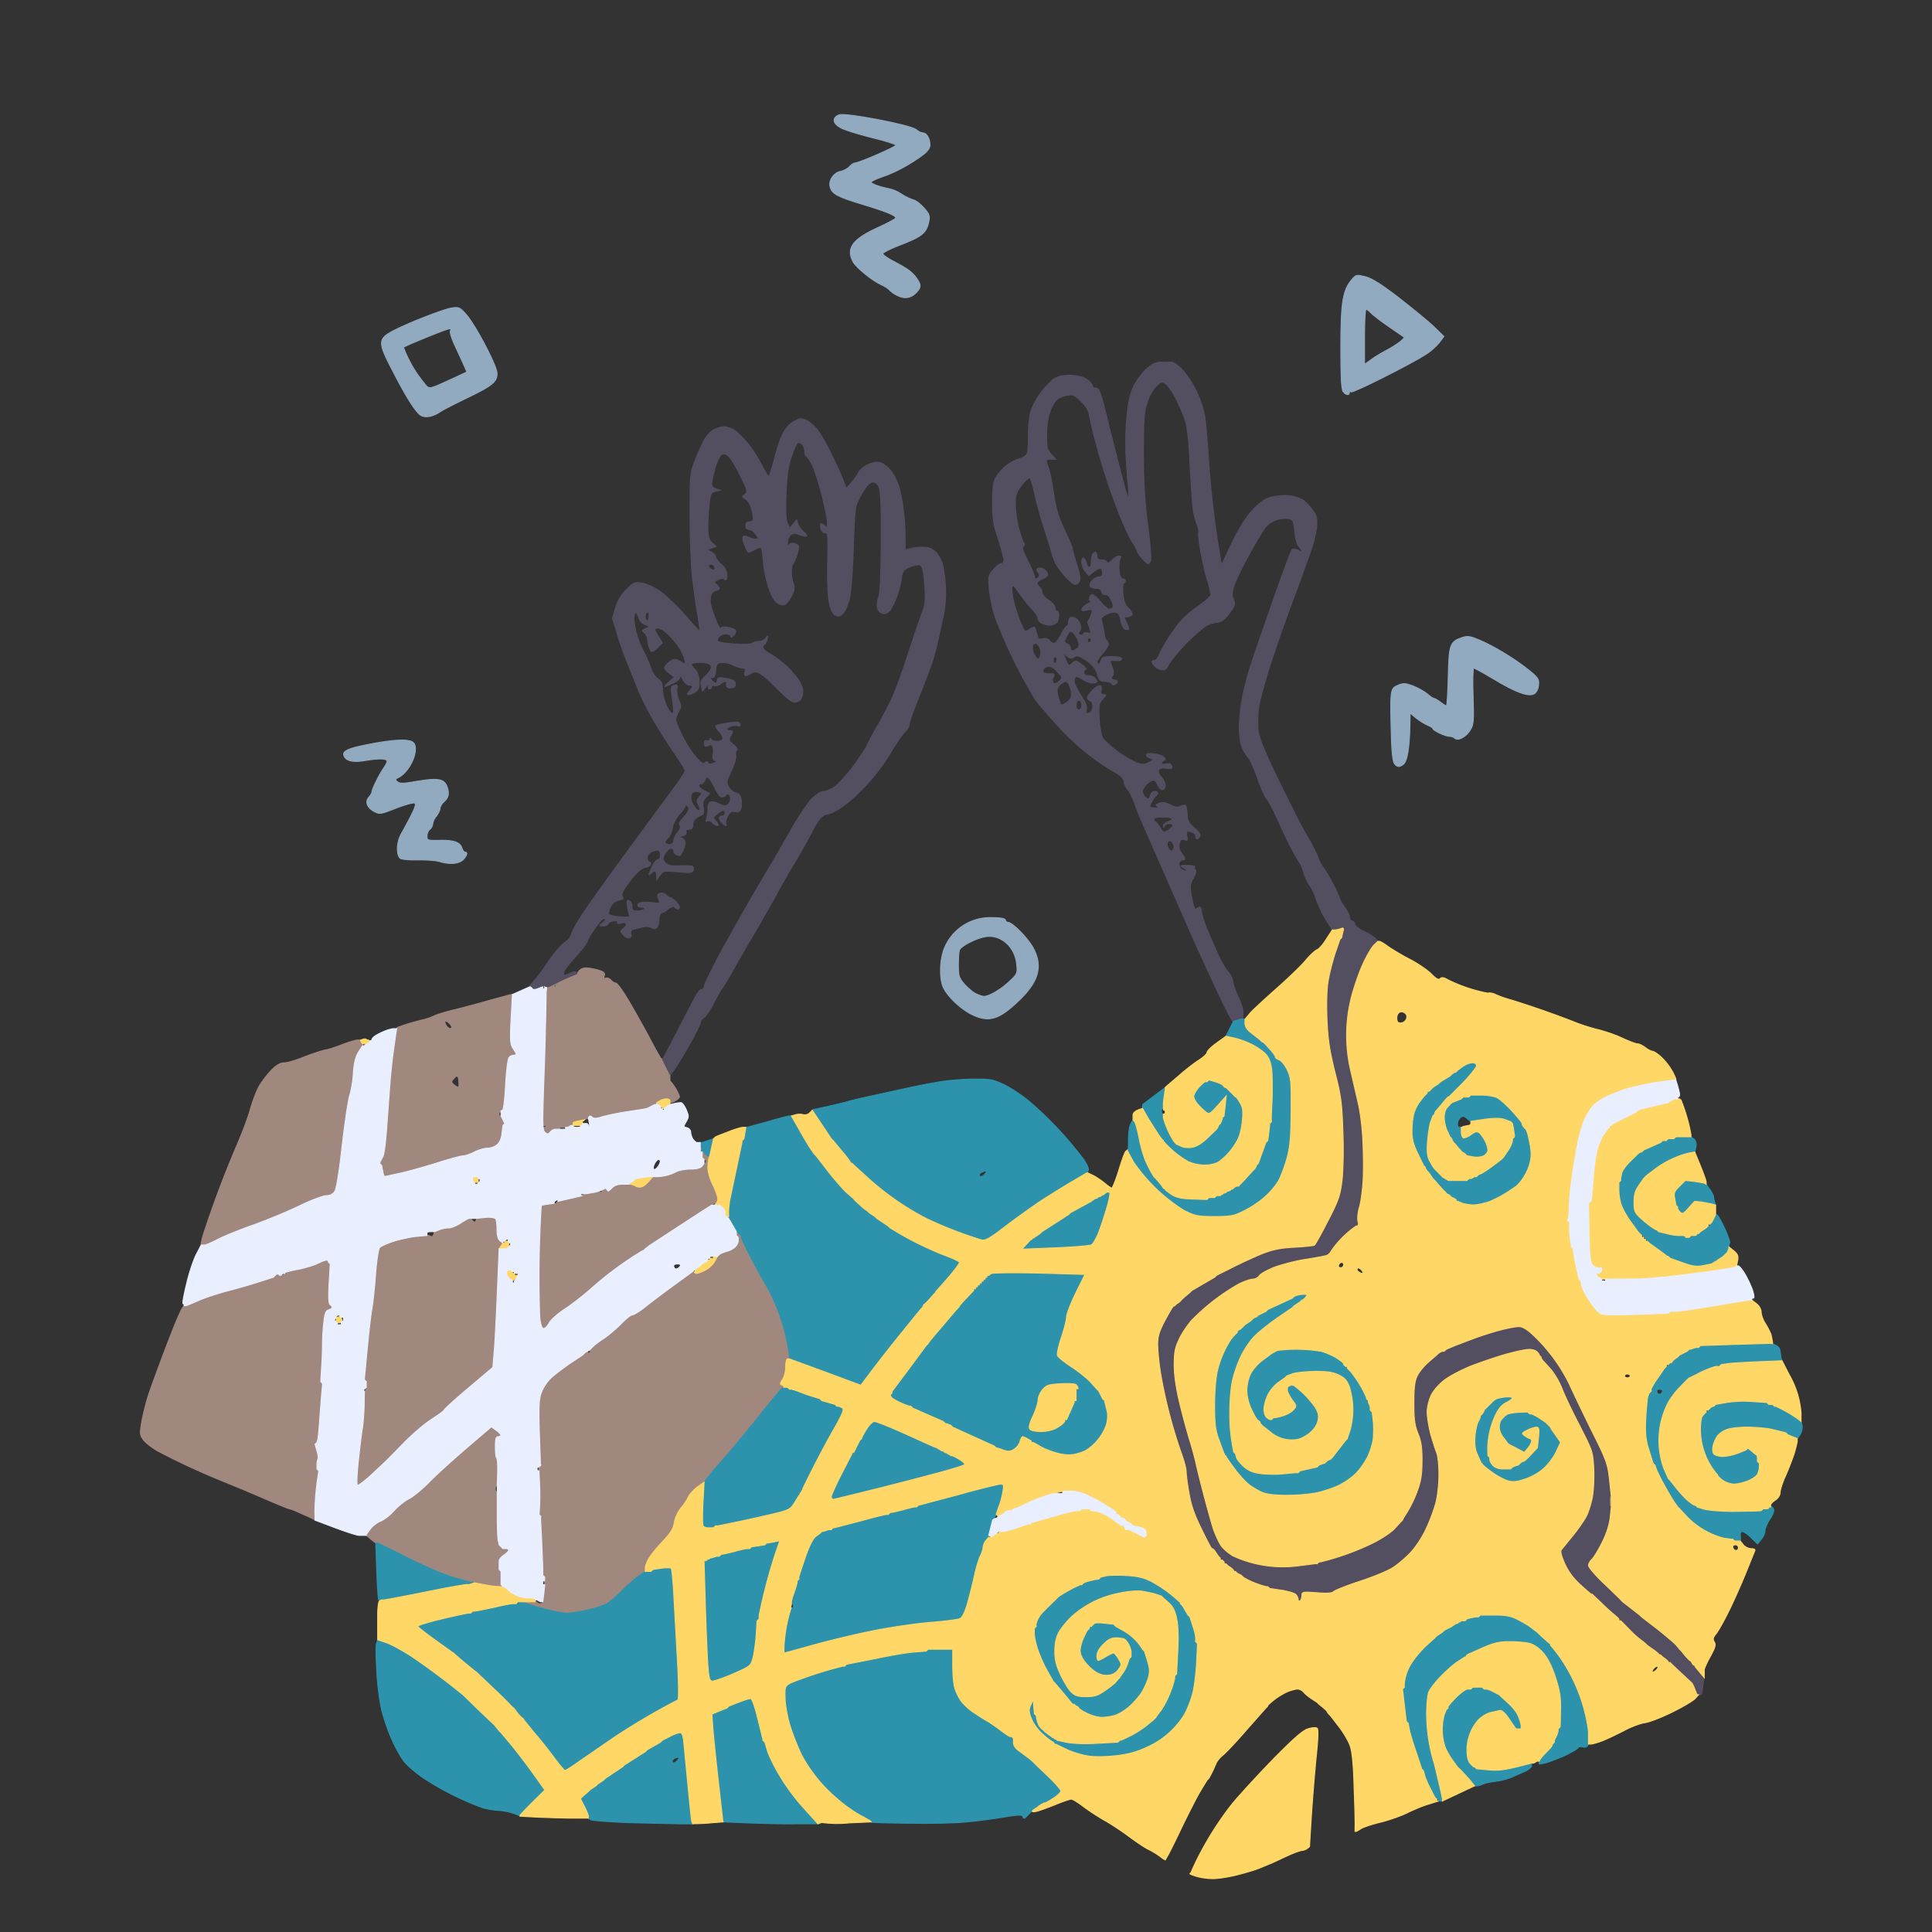 <svg version="1.0" xmlns="http://www.w3.org/2000/svg" class="contact-image" viewBox="0 0 10180 10180">
  <rect x="0" y="0" width="10180" height="10180" fill="#333333" stroke="none"/>
  <g fill="#a1887f" stroke="#a1887f" stroke-width="5" fill-rule="evenodd">
    <path d="M2760 8440h65c2 0 5 2 5 5 0 2 6 5 15 5 8 0 15-3 15-5v-5h0l5-38 5-45v-47l-5-5-5-5v-44l-6-147c-3-58-6-108-5-112l1-7-5-5-5-5 1-3 3-52c1-28 1-79-1-113l-3-62v-20h0l5-5 5-5-2-3-6-170c-4-140-2-176 11-211 9-24 31-57 49-74s63-51 100-77l68-45 5-5 5-5h0l5-5 7-3 3-2 5 10h5c2 0 5-3 5-5v-15l17-17c10-9 35-28 57-42 22-15 61-48 87-74 25-26 52-48 60-48 7 0 36-17 64-39 27-22 96-74 152-115l103-75h10v5c0 2 4 5 10 5 7 0 27-8 46-17 18-9 40-29 49-45l15-28h0l11-10c6-5 23-12 37-16 15-3 34-13 44-22s18-24 18-34v-18l-5-5-5-5v-20h0l15 11c8 6 13 13 11 16-3 2 21 52 51 111 31 58 69 127 84 151a846 846 0 01103 276c9 44 16 85 16 92v13h0-10c-6 0-10 19-10 42 0 24-8 54-17 67-12 17-14 25-5 28 6 2 12 6 12 8v5h0l-11 7c-5 4-57 66-114 138-57 71-133 163-169 205-36 41-80 91-96 112l-30 38h0l-37 26c-19 15-41 39-47 53s-23 40-39 58c-15 19-30 51-34 75-5 33-19 56-64 103-31 33-64 74-73 92-9 17-16 36-16 42v21h0l-38 27c-21 15-61 51-89 79s-64 58-80 67a660 660 0 01-206 47c-23 0-83-12-135-27-51-14-92-28-92-30v-3M2500 8340h-8c-4 0-11 2-15 5l-7 5h0-20 0v-5c0-3 5-6 12-6 7-1-8-7-32-14-25-7-77-25-115-40s-127-56-196-91c-70-36-129-64-133-64h-6 0l-7-5-8-6-18-15-17-14h0v-3c0-1 9-15 21-30 11-16 36-35 55-42 19-8 51-33 71-56 21-23 56-51 78-62s69-50 105-86c35-37 124-117 197-180l132-113 25 18c14 10 25 22 25 26s-6 8-14 8c-12 0-15 12-15 54 0 30 3 56 7 59 4 2 6 36 5 76l-2 71h0-5c-3 0-5 6-5 15 0 8 2 15 5 15h5v122c0 62 2 123 5 135l5 23 5 5 5 5h0l5 5 5 5h20c5 0 10 3 10 8s-12 17-25 26c-14 9-25 23-25 31v45l5 5 5 5v80l-23-1c-12 0-44-5-70-10l-47-9M970 6880h8c5 0 34-12 65-26 30-14 97-36 148-50 52-13 128-35 171-49l78-25 5-5 5-5 6-5c4-3 9-3 12 0 3 2 6 5 8 5h14l5-5 5-5v-4c0-2 30-10 67-17s84-21 105-31c20-10 41-18 47-18s11 2 11 5v5l5 5 5 5-6 104c-4 68-2 106 5 110 6 4 11 10 11 15 0 4-9 10-19 13-14 4-20 18-25 68-4 34-7 88-7 118 0 31-2 87-5 124l-4 68 5 5 5 5-5 52-11 143c-3 49-8 95-10 102l-4 13-5 5-5 5 10 35c6 19 8 39 5 44s-5 18-5 30v21l5 5 5 5-6 37a1461 1461 0 00-15 180l1 43h0l-6-4c-3-3-32-16-64-30-32-15-61-26-65-26s-56-21-114-46l-126-54-100-41a3828 3828 0 01-355-164c-29-17-63-43-74-58-19-26-20-32-9-97 7-37 23-102 36-142a9419 9419 0 01142-378c15-36 31-71 36-78l9-12M8490 7880v60h0-5c-3 0-5-14-5-30 0-17 2-30 5-30h5M1925 7325l5-5v-40l-5-5-5-5v-3l15-157c8-86 19-180 24-210 6-31 15-113 20-184 5-70 15-134 21-142 6-7 39-22 73-33s87-22 119-26l58-5h5c4 0 11 2 16 5s11-1 14-10l5-15h0l25-10c14-6 37-10 51-10 13 0 41-12 61-25 21-14 41-25 45-25h8l9 11c6 7 12 10 15 7s6-8 6-12v-6h0l47-5c29-2 50 1 55 8 4 6 7 32 7 58 0 29 6 50 16 57l15 12h0l-10 15-10 15h0l-9 217c-5 120-12 260-16 313l-8 95-129 109c-70 59-128 112-128 116s-31 26-68 50-101 79-142 121l-90 92-83 78c-37 34-71 59-74 55-4-4-2-60 5-124 7-65 16-142 21-172 5-31 9-86 10-123l1-72v-5M2930 6340l5-5 5-5 65-15 65-15 5-5 5-5 32-5 40-5h8l5 5h0l5-5 10-10 10-10 5 5 5 5 3 5c2 2 11-4 21-15 12-13 31-20 52-20h44c6 0 20 4 30 10 13 6 26 7 37 1 10-5 26-19 35-31l18-20h17a226 226 0 00106-26c16-8 51-14 77-14 32 0 52-6 59-15l11-15h5c2 0 5-5 5-10 0-6-3-10-5-10h-5 0l-5-5-5-5v-30h0v-5c0-3-3-5-5-5h-5 0v-20h0l15 25c8 13 17 25 20 25h15l-5 15c-3 9-5 32-5 51s12 60 28 91c15 32 26 65 24 75s-6 18-8 18h-14l-5 5-5 5-63 40-152 99-113 74-22 17-5 5-5 5h-4a1923 1923 0 00-266 195c-41 37-105 87-142 111-38 25-75 58-84 74-8 16-21 30-29 30-10 0-16-19-21-58a6128 6128 0 018-589c2-2 18-6 36-8l32-5M5130 6790h5c2 0 5-3 5-5v-5h5c2 0 5-3 5-5v-5h5c2 0 5-3 5-5v-5h5c2 0 5-3 5-5v-5h5c2 0 5-3 5-5v-5h5c2 0 5-3 5-5v-5h5c2 0 5-3 5-5v-5h5c2 0 5 2 5 5v5h0-5c-3 0-5 2-5 5v5h0-5c-3 0-5 2-5 5v5h0-5c-3 0-5 2-5 5v5h0-5c-3 0-5 2-5 5v5h0-5c-3 0-5 2-5 5v5h0-5c-3 0-5 2-5 5v5h0-5c-3 0-5 2-5 5v5h0-5c-3 0-5-3-5-5v-5M1060 6560v-7c0-3 4-25 11-47a5691 5691 0 01171-457c31-70 65-161 77-204s33-99 48-124 44-63 65-84c26-26 46-37 67-37 16 0 63-14 104-31 42-16 90-32 109-36 18-3 60-16 94-30 34-13 69-23 78-23h16v3l5 10 5 7v10l-22 35c-15 25-23 59-26 108-2 39-11 92-19 117-8 24-26 144-40 265-15 137-30 228-39 242a51 51 0 01-45 23c-16 0-80 24-142 54s-169 74-238 99c-69 24-153 58-187 75-34 18-67 32-72 32h-20M2005 6135l-5-5 3-8 15-29c7-13 16-89 21-170l16-218c3-39 10-104 15-145l15-108 5-32h0l3-6a1121 1121 0 01137-41c13-3 38-11 55-19 16-8 68-24 115-35 46-11 130-34 186-50l107-29h7l-7 129c-6 111-4 133 10 155 9 13 17 27 17 30s-7 6-14 6c-8 0-19 5-24 12-6 7-14 72-18 145s-11 133-16 133-8 2-8 5v5h-10v20h10l10 20 10 20-5 5-5 5-5 42c-3 28-12 48-26 60a93 93 0 01-51 18c-16 0-47 9-68 20-22 11-48 20-58 20-11 0-68 15-128 34a3484 3484 0 01-286 75c-4 0-9-12-11-27l-6-30-1-2m382-424c-14-12-15-17-3-30 19-24 27-20 29 14 2 33-1 35-26 16m-43-316c-6-11-6-20-2-20 11 0 33 21 33 32 0 15-21 7-31-12M2860 5940h11c7 0 10-3 7-5-3-3-8-5-12-5h-6 0l-1-123c0-67 4-188 10-267 5-80 10-189 10-243l1-97h8c4 0 10-3 13-5 3-3 8-5 12-5h7v10h5c2 0 5-3 5-5v-5h-10v-6c0-3 12-10 27-16l60-24 33-14h0l12-15c7-9 23-15 36-15s42 5 63 11c31 9 38 16 33 30-4 13-2 17 8 13 8-3 20 2 27 10 7 9 19 16 26 16s37 41 67 92 81 141 112 200 59 108 61 108h5l20 40 20 40h0v20c0 11 1 20 4 20 2 0 13 15 25 33 11 19 21 39 21 45s-9 15-20 21c-10 6-22 11-25 11h-5 0v-15c0-3-8-5-18-5s-24 4-32 10l-18 9-2 1h0l-25 15-25 15h0l-23 5-92 14c-39 6-91 17-117 24-34 11-49 12-57 4-6-6-13-8-16-4l-5 7-5 5h-10l-5 5-30 6c-17 3-30 8-30 10v14h0-7c-4 0-9 2-12 5-3 2-9 5-13 5h-38v10h-17c-9 0-25 6-34 15-14 13-18 13-28 1-6-7-11-16-11-20v-6"/>
  </g>
  <g fill="#544e61" stroke="#544e61" stroke-width="5" fill-rule="evenodd">
    <g>
      <path d="M8805 8765l-5-5h-5c-3 0-5-2-5-4s-7-9-15-15l-15-11-5-5-5-5h-5a245 245 0 00-35-29l-30-21-5-5-5-5-12-10a506 506 0 01-64-55l-44-45-5-5-5-5h0v-5c0-3-3-5-5-5h-5 0l-5-5-5-5-13-11-17-15-48-44-42-40-5-5-5-5h-5c-2 0-28-23-58-50-37-34-63-69-82-111-18-40-24-65-18-73l62-76c29-36 60-81 70-101 10-19 24-63 31-97s10-102 8-153c-5-90-6-93-75-228-39-75-81-163-93-196-13-33-39-77-57-98l-33-37-5-5-5-5-5-7-5-10v-3l-5-5-5-5v-3c0-2-6-9-12-15-7-7-25-12-41-12s-70 11-120 25-132 42-182 61c-50 20-114 53-142 74-31 24-59 55-72 82-12 25-21 63-21 88s8 76 18 115c11 38 25 83 32 100 7 16 12 68 12 115 0 46-7 113-16 147-9 35-32 97-51 137-18 41-55 97-81 125-25 27-68 64-95 81-26 17-103 49-171 71s-130 47-139 54c-11 10-35 12-92 7-74-5-77-4-77 15 0 12-5 24-10 28-6 3-10-1-10-9s-7-19-14-26c-8-6-41-16-73-21l-61-9h-2l-5-5-5-5h-9c-5 0-24-6-43-12-18-7-44-18-56-25l-22-13-5-5-5-5-10-5-10-5-5-5-5-5h-5c-3 0-5-3-5-5s-7-9-15-15l-15-10-5-5-5-5h-5c-3 0-5-3-5-5v-5l-5-5-5-5h0v-5c0-3-3-5-5-5h-5 0l-5-5-5-5-10-15-10-15-5-5-5-5h-5c-2 0-27-47-54-103-38-77-55-125-66-191-9-49-15-91-15-93v-3l5-5h0l-5-5v-17c0-9-11-46-24-82a2618 2618 0 01-111-428c-9-54-15-122-15-150 0-41 8-67 37-123 21-39 41-73 45-76l8-4 5-5 5-5 10-6 10-8c0-2 11-13 25-25l25-21 5-5 5-5 60-35 60-35 5-5 5-5 5-4a2890 2890 0 01265-122c25-9 88-19 141-22s101-8 105-11c5-4 37-61 71-128 51-99 65-135 72-195 6-40 10-137 10-215s-2-149-4-158l-5-15 5-5h0l-5-5-1-23c0-12-16-88-35-167-29-119-37-172-42-286a864 864 0 0167-412l1-2 5-5 5-5v-7c0-4 2-9 5-12 2-3 5-9 5-13v-8h0l6-5c4-3 4-8 0-12-3-4-6-4-6 0v7h0l-30 5-30 5h0l-36-58c-19-32-41-79-49-105-8-27-24-60-35-74s-25-45-31-67c-6-23-17-48-24-56-7-9-31-51-53-95s-52-110-68-145c-16-36-38-77-49-91s-34-63-49-110c-16-46-38-94-47-105-10-11-26-36-34-57-9-20-15-66-15-101s6-103 15-151c8-48 30-133 49-189 18-56 72-211 119-345s89-248 95-254 17-5 30 2c12 6 22 8 22 4s-8-15-16-24c-9-10-19-44-22-79-5-54-8-62-30-67a140 140 0 00-119 39c-12 12-51 76-87 142-37 66-74 142-83 169-12 38-13 54-4 74s8 30-5 51c-10 15-26 37-38 49a75 75 0 01-46 23c-14 0-41 9-59 20a907 907 0 00-193 200c-7 20-17 30-31 30-12 0-29-8-39-17s-18-20-18-25 6-8 13-8c8 0 20-15 27-33a809 809 0 01118-181c20-21 62-56 94-78s58-46 58-55-9-46-20-82c-11-37-26-104-34-150-8-47-13-90-10-96 2-6-2-27-10-46s-17-59-21-89c-3-31-10-134-15-230-5-116-14-193-25-226-9-28-31-80-49-114-17-35-42-70-54-78-20-13-24-12-52 15-17 17-37 54-47 89-16 49-18 92-18 269 1 151 7 256 23 376 12 92 19 174 15 183-3 8-9 16-14 16-4 0-19-14-34-31-14-17-25-35-25-40s-11-25-25-45c-13-19-47-93-74-163a3408 3408 0 01-149-491c-4-35-15-55-44-84-35-35-43-38-75-33-20 3-44 13-54 22-11 9-27 37-36 63-11 28-18 74-18 122 0 69 2 81 24 104l24 26h-28c-22 0-26 3-20 17 3 10 11 31 15 48 5 16 15 72 23 125 11 70 25 117 55 181 23 48 42 91 42 97s10 44 23 85c16 50 21 79 15 90-5 9-16 17-23 17-8 0-34-23-59-51-28-31-50-68-57-93-6-23-27-91-46-150-20-60-43-145-52-189-9-43-21-79-26-80-6-1-25 18-43 41-28 37-32 51-32 101a584 584 0 0042 199c8 9 8 15 0 20s-2 28 23 76c19 38 35 75 35 82 0 8 4 14 9 14s12-5 16-11c3-6 1-17-5-24-8-9-8-16-1-20 5-4 19-2 30 4s21 18 21 26-11 19-25 24c-13 5-26 14-29 19-4 5 0 15 9 22 8 6 15 20 15 31 0 10 15 28 34 41 20 12 35 30 35 40s5 18 11 18c5 0 9 10 9 22s-3 27-7 33-15 14-25 17c-9 4-31 2-47-4-19-6-30-17-30-28 0-10-15-34-33-52-18-19-48-56-67-84-30-43-35-47-38-27-2 12 3 50 12 84s25 81 36 106c19 44 20 45 44 29 13-9 26-13 29-9l11 36c5 24 10 27 30 23 14-4 28-1 36 9 6 8 18 15 25 15s23-21 36-45c12-25 26-45 30-45 5 0 9-9 9-20s4-22 9-25 16-3 25 1c10 3 21 17 26 31 7 17 6 29-1 38s-7 15 1 20c7 4 15 2 19-5 4-6 14-8 23-5 13 5 16 1 13-15-3-11-7-25-11-31-3-6-2-16 3-22 5-7 12-23 15-36 6-21 4-22-24-16-24 5-30 3-26-7 2-7 14-18 26-25 12-6 25-14 29-19 4-4 2-4-5-1-8 5-12 2-12-7s5-18 11-22c7-4 26 10 46 34 19 23 40 42 48 42 7-1 16-5 19-10 4-6-1-24-10-41-9-18-21-29-29-26s-16-3-19-14c-3-13-13-19-30-19-14 0-28-5-32-11s1-19 11-30 26-19 36-19c12 0 19-8 19-20 0-11-4-22-9-25s-22 5-37 16l-27 22-19-23a86 86 0 01-18-47c0-13 4-23 8-23 5 0 12 11 16 25 3 13 10 25 16 25 5 0 10-11 10-25 0-13 2-31 6-40 3-8 10-15 15-15 4 0 9 9 9 20 0 14 6 20 24 20 13 0 26 5 28 12 4 9 12 5 27-10 12-12 28-22 36-22 11-1 13 4 6 17-4 10-6 37-4 60 3 28 10 43 19 43 7 0 14 4 14 9s-4 12-9 15-6 28-4 56c4 37 12 58 29 75 14 14 22 29 18 35-3 5-15 10-25 10-19 0-19 1-4 30 9 17 14 33 12 36-3 2-12 1-20-2s-18-23-21-44c-4-26-12-40-25-43-11-3-34 2-51 10-26 13-31 20-25 37 4 11 9 37 12 58 2 21 9 40 14 43 4 3 9 12 9 20 0 7-14 29-30 48-17 19-30 39-30 45s3 12 8 12 12-9 14-20c5-17 14-20 57-20 28 0 51 4 51 10 0 5-6 10-13 11l-30-1c-10-1-17 0-17 2 0 3 4 19 11 36 8 24 8 36-1 45-8 11-6 15 12 20 17 5 20 8 10 18s-15 10-25 0c-6-6-23-11-38-11-22 0-28-7-38-40-9-29-24-47-57-70-38-25-48-28-64-18-16 9-23 8-42-8-12-11-19-15-16-8 4 6 12 23 17 38 11 27 12 27 30 11s21-16 50 6c18 13 27 25 21 27s-10 10-10 17c0 8 9 15 22 15s29 5 35 11c7 7 13 16 13 20 0 5-11 8-23 8s-36-8-52-19-33-17-37-14c-5 2-8 13-8 24s16 44 35 74c26 39 34 60 29 76-5 17-3 21 12 18 12-2 20-14 22-31 2-18-3-30-13-34-8-3-15-11-15-18 0-6 13-24 29-40 16-15 33-25 39-22 5 4 7 16 4 27-3 14 0 19 13 20 16 0 15 2-5 24-20 21-22 31-18 104 3 51 11 91 21 106a588 588 0 00177 126c30 10 40 10 64-3 28-15 28-15 7-22-12-4-21-12-21-17 0-7 15-9 41-6 22 3 46 11 52 18 9 9 8 13-1 17-7 2-12 9-12 14 0 6 10 8 23 5 17-5 26-2 31 10 5 13 0 15-29 12-24-3-37 0-40 10-4 8 3 24 14 36s21 32 21 44c0 13-7 22-16 22-8 0-19-12-24-25-6-14-15-25-22-25s-23 9-35 21c-13 12-23 29-23 38s5 22 11 28c7 7 16 13 19 13 4 0 10-9 12-20 3-11 13-20 22-20 8 0 16 4 16 9s-5 12-10 15-15 18-23 33c-13 27-13 28 17 30 22 1 26-1 16-7-12-8-11-11 9-18 16-6 33-4 58 9 27 13 40 15 55 7 10-5 22-7 25-4 4 3 7 25 9 48 1 35 8 47 37 70 22 18 33 34 30 43-3 8-10 15-15 15-4 0-8-7-8-14 0-8-8-17-16-20-9-4-21-6-26-6-6 0-8 10-4 25 5 23 4 25-14 20-16-5-21-1-26 20-5 19-1 34 15 55 17 24 18 30 5 30-8 0-18 6-21 15-3 8 0 21 7 30 6 8 19 14 28 14 11 0 9-5-8-14-25-15-25-15 18-15 24 0 40 4 37 9s-1 12 4 15c6 4 1 21-11 43-19 35-20 42-8 105 9 47 16 65 23 58 6-6 14-10 19-10 4 0 8 9 8 20 0 12 13 53 28 93l61 140c18 37 41 77 52 88s23 35 25 52c3 17 16 54 29 82 14 29 25 63 25 78v37h0-8c-4 0-12 1-17 4l-18 5-7 1h0-6c-2 0-34-62-71-138l-125-272-145-330-123-280c-21-47-45-107-54-134-10-27-24-55-32-64-9-8-18-27-21-43-4-20-19-35-57-55a1266 1266 0 01-293-241c-43-46-95-108-117-136a2690 2690 0 01-210-429c-15-43-29-110-33-151-6-69-5-75 21-105 15-18 34-32 41-32 8 0 15-9 15-19s-14-60-30-112c-26-77-30-109-30-192 0-65 4-108 14-125a228 228 0 01122-103c28-8 44-19 48-33 3-12 5-58 5-103 0-46 7-99 15-123a421 421 0 01116-161c21-15 46-21 83-22 30 0 66 7 84 16 17 9 34 25 38 37 3 11 10 18 14 15 5-3 13 1 20 9 6 7 23 60 36 117a24401 24401 0 00101 396c8 29 17 53 20 53s2-26-1-58-9-105-12-162c-3-58-1-153 5-210 8-75 19-121 37-157 14-28 43-68 65-88 29-26 49-36 77-37h58c11 1 37 21 58 44a538 538 0 01116 248c5 35 14 143 20 240a5265 5265 0 0060 495c5 37 9 44 14 30 4-11 31-68 59-125 35-70 70-123 103-157 35-37 62-55 94-64 25-6 67-9 94-7 26 3 60 14 75 25 14 10 37 35 50 53 20 29 23 43 19 90-3 30-17 86-31 125l-43 120-59 160c-23 60-70 194-104 297s-65 217-69 253-5 90-1 120c6 38 37 114 109 262l111 223 48 85c22 38 43 81 47 95 4 13 17 38 30 55a830 830 0 0184 160c0 6 12 26 26 45 13 18 25 41 25 50 0 10 6 20 15 23 8 3 15 12 15 19s23 24 50 37c28 14 55 31 60 38l10 13h0l-22 21c-11 12-36 53-54 93-19 39-46 116-61 171-22 82-27 119-26 210 1 61 8 134 16 165l15 57 2 3-5 5h0l5 5 5 27 16 73 14 57 5 13-5 5h0l5 5 6 32c3 18 6 118 6 223-1 148-5 199-17 234-9 26-14 57-10 73 5 20 2 28-9 28a514 514 0 00-130 129c-5 11-16 22-25 26-9 3-57 12-107 20-50 7-123 26-163 40-40 15-78 36-85 46-6 10-22 19-34 19-13 0-45 11-72 24a1107 1107 0 00-251 193c-23 26-53 70-66 98-13 29-24 72-25 105v62l2 8-5 5h0l5 5v22c0 12 11 70 25 128 14 57 37 143 51 190 15 46 32 112 39 145a5620 5620 0 0086 325c12 35 32 79 45 97 14 18 42 41 62 52a678 678 0 00241 53h83l8-2 5 5h0l5-5h13c8 0 27-3 43-6l36-5 8 1 5-5 5-5h7a1732 1732 0 00280-101c44-22 95-56 112-75l31-34 5-5 5-5 6-13 30-49c12-20 33-65 45-100 17-48 22-86 22-153 0-70-5-102-22-143-17-43-21-73-21-159 0-79 4-115 17-142 9-20 36-53 60-74l43-37 5-5 5-5 9-5c5-3 11-5 15-5h6l5-5 5-5 47-20 103-39c30-11 88-30 129-41s88-20 103-20c20 0 43 13 78 46a896 896 0 01190 259c17 38 69 146 115 240 78 155 86 177 95 255l9 87 1 3h0-5c-3 0-5 13-5 30 0 16 2 30 5 30h5l-6 57c-4 37-19 84-42 130-20 40-44 80-54 89s-18 24-18 33 37 53 83 96l85 82 2 3 5 5 5 5 45 35 45 35 5 5 5 5 82 63c45 36 90 74 100 85l18 22 5 5 5 5 20 25c12 13 23 25 25 25s6 4 9 10l6 10 5 5 5 5 25 30 25 30h0l-7 42c-3 23-7 44-8 45s-5 3-9 3h-6 0-5c-2 0-6-6-8-13l-12-30-9-18-54-50-52-49M6160 4475c-15-21-13-45 4-45 18 0 29 36 16 50-7 6-14 5-20-5m-48-115c-10-17-21-30-25-30s-7-6-7-13c0-8 15-12 44-12 53 0 68 10 32 24-15 5-26 16-26 23 1 10 2 10 6 0 6-15 44-17 44-2 0 5-12 16-25 25-24 14-26 13-43-15m-442-645c0-16 5-25 15-25 9 0 15 9 15 25 0 15-6 25-15 25-10 0-15-10-15-25m-90-29c-15-47-13-61 8-80 27-24 39-20 51 17 14 42 8 62-24 82-25 14-26 14-35-19m-30-88c-6-7-6-18 0-30 9-16 6-18-18-18-36 0-46-9-31-27 18-21 42-16 71 17 28 30 28 30 8 50-15 14-23 16-30 8m0-118c0-11 4-20 10-20 5 0 10 6 10 15 0 8-5 17-10 20-6 2-10-4-10-15m-95-23c-20-29-20-67 0-67 21 0 37 44 25 70-10 19-11 19-25-3m185-43c0-8-8-18-18-22-16-7-16-10-1-40 13-27 18-30 32-20 8 7 21 26 27 42 9 24 8 32-5 43-21 17-35 16-35-3m90-40c0-9 4-15 10-13 13 5 13 17 0 24-6 2-10-3-10-11"/>
      <path d="M3490 5580l2-1c1 0 39-70 83-156s87-169 97-185 22-27 26-24c5 3 12-8 15-23 3-16 51-112 107-213a15192 15192 0 01270-468l77-135c37-66 86-139 108-163 27-27 50-42 66-42 13 0 38-11 56-23 17-12 58-56 91-98 32-42 68-96 80-120 11-24 36-71 56-104 19-33 50-92 69-130 19-39 58-142 86-230 29-88 63-190 76-225 21-57 23-76 18-150-3-47-10-93-15-102-7-14-14-15-46-7-21 6-43 17-50 26s-12 26-12 38a452 452 0 01-60 171c-13 14-27 20-40 16-11-2-23-16-27-29-3-13 0-37 6-53 9-20 13-112 14-293 1-188-2-270-11-290-7-17-20-27-32-27-14-1-31 16-51 47-16 26-34 63-39 82-5 20-11 123-14 231-4 112-12 219-20 253-8 32-23 68-34 79-16 16-24 17-41 9-14-8-24-29-32-68-7-35-10-117-8-213 3-139 2-155-13-153-10 2-18-6-22-19-3-13-4-25-1-27 2-2 11 1 19 8 13 11 16 9 16-18 0-16-14-82-30-146-17-64-39-133-50-155s-25-42-30-45c-6-4-10-17-10-30s-7-29-16-36-19-9-24-4-19 39-31 75c-17 49-23 96-27 195-4 95-1 138 8 155l12 23 18-22 18-22 7 23c4 12 16 30 28 39 12 10 19 20 16 23s-20 0-37-7c-24-9-34-9-47 2-8 7-15 25-15 39 0 19 2 23 8 13 6-9 17-11 30-7 12 4 21 12 21 19a277 277 0 01-33 93c-3 4-6 22-6 40 0 17 4 44 10 59 8 21 6 35-8 63-10 19-25 40-34 45-12 7-23 6-41-6-17-11-33-39-48-85-12-37-24-94-26-127-3-33-7-66-9-73-3-10-10-10-34 2-16 9-32 16-36 16-3 0-12-16-20-36-8-19-12-40-9-45 4-6 13-6 24 0s29 11 40 11c21 0 21-1 3-25-9-14-25-25-35-25-11 0-17-8-17-20 0-14 6-20 20-20 12 0 19-7 19-18 0-10-4-34-10-55-6-20-20-42-31-48-19-10-19-12-3-24s15-19-23-97c-23-46-50-93-62-103-17-15-26-17-39-9-9 6-24 37-33 70-9 32-17 68-18 80 0 15 7 25 22 30l23 7-25 6c-22 5-27 14-32 56-4 27-7 82-8 122 0 61 3 75 21 92l22 20-24 9-24 9 22 11c13 7 23 18 23 25s13 25 30 40c21 19 30 36 30 58 0 23-4 29-13 21-8-6-20-5-35 3-20 10-21 13-8 24 9 7 16 17 16 22s-7 9-15 9-20 9-26 20-8 35-5 53c4 17 16 55 28 85 11 29 23 48 27 42s20-8 39-4c17 3 35 10 38 16 3 5-1 17-10 26-11 10-16 12-16 4 0-7-11-12-23-12-13 0-29 5-35 11-7 7-12 18-12 24 0 7 31 14 87 18 52 3 91 2 97-4 5-5 20-9 34-9 13 0 30-8 37-18 12-16 13-15 8 5-3 13-10 25-15 28s-8 11-8 18c0 6 18 22 40 34a492 492 0 01141 127c17 23 29 51 29 70 0 17-6 37-13 44-6 6-21 12-33 12s-45-27-85-68c-35-37-77-74-93-82-22-12-32-12-47-3-11 7-24 13-30 13s-8-9-4-20c4-16 1-20-13-20-11 0-34-8-51-16-17-9-44-14-59-13-24 3-28 8-31 41-2 26-7 38-18 38-13 0-14 2-3 15 6 8 16 15 21 15s9-8 9-17c0-13 7-15 42-9 23 3 45 11 49 18 4 6 5 16 2 22-2 6-13 11-24 11s-20-4-21-10v-18c1-4-2-7-6-7s-16 6-26 14-25 12-32 9c-8-3-14-1-14 5 0 7-5 12-12 12-6 0-8-8-4-18 3-11-1-9-13 6l-19 24-6-27c-6-22-2-32 24-56 18-16 30-37 28-47-3-12-15-18-42-21-21-1-46 0-54 3-13 5-12 10 7 30 15 16 24 38 25 66 1 31-3 44-19 55-11 8-26 15-34 15-12 0-11-4 2-19 9-10 17-21 17-25 0-3-9-6-19-6s-24-13-32-28c-9-19-14-23-17-12-2 8-18 22-35 29l-42 18c-6 2 3-8 19-23l29-26-29-23c-25-20-27-25-15-40 8-9 22-21 32-26 13-7 25-6 43 6 24 16 26 16 26 0 0-9-9-33-20-54-10-20-37-56-60-79-22-24-49-42-60-42s-20 2-20 6c0 3 9 21 20 39l20 33-27 26c-26 23-29 24-38 8-5-10-11-31-12-47s-9-34-17-41c-15-10-14-13 6-22l23-10-27-11c-15-6-29-21-32-36-4-14-11-25-17-25-5 0-9 12-9 28a440 440 0 0055 182c13 24 28 62 35 82 6 21 22 45 35 54 18 12 25 25 25 52 0 20 8 56 18 81 9 24 23 46 31 49 11 3 12-6 7-50l-9-73c-2-13 4-21 16-24 16-3 18 1 14 18-3 12 1 38 9 58 14 33 14 39-1 64-8 14-15 33-15 41s15 46 34 84 51 88 71 111c28 33 40 41 50 32 9-7 14-7 16 1 3 7 12 8 28 2 18-7 20-10 8-15-10-4-13-14-10-32 3-14 2-32-1-41-5-11-11-13-24-6-15 8-19 6-20-10-1-14 3-18 13-15 8 3 15 0 15-6 0-9 2-10 7-1 4 6 20 11 35 10 16-1 27-7 27-16 0-8-9-25-21-37-12-13-19-26-16-29s29-9 59-14c29-5 57-6 61-4 4 3 8 9 8 15 0 5-5 7-10 4s-21-3-35 0c-14 4-25 11-25 16 0 4 6 9 15 9 8 0 15 2 15 5s-5 15-12 26c-9 18-6 24 17 43 17 14 24 25 17 29-6 4-8 16-5 27 3 13-7 46-23 81-27 56-28 62-14 87 8 14 25 28 37 30 14 2 23 12 28 32 3 16 3 39-1 50-5 16-12 20-31 17-19-4-28 1-39 24-9 16-13 33-9 39 3 5 3 10-1 10-3 0-12-7-20-15s-14-19-14-25 6-10 15-10c8 0 15-7 15-15 0-9-5-15-9-15-5 0-20 8-33 19-23 18-23 19-4 40 11 12 14 21 6 21-6 0-19-7-27-16-8-8-20-12-26-8-7 4-9 1-4-11 3-9 7-32 7-50 0-20 5-36 14-39 8-3 28 1 45 10 25 12 34 13 46 3 8-6 15-20 15-30s-5-21-10-24-12-1-15 4c-4 6-13 11-22 11-8 0-23-20-34-44s-26-49-34-56c-11-9-15-8-20 9-4 11-14 21-22 21s-13 5-11 12 16 18 31 26l26 13-20 21c-15 16-18 29-13 54 4 27 2 35-13 40-10 4-24 13-31 20s-12 21-12 33c0 14-7 21-20 21s-18 4-15 13c4 8-4 17-17 21-20 6-21 8-6 12 10 3 18 14 18 25s-6 30-12 42l-13 24c-2 2-10 0-19-3-9-4-16-13-16-21 0-9-8-14-18-12s-23 16-30 31c-12 23-11 29 5 45 14 14 31 17 73 15 30-1 60 0 67 2 7 3 9 12 6 21-5 14-17 15-81 9-72-7-76-6-94 17l-18 24v-23c0-12-4-22-9-22-4 0-14 5-21 12-11 10-12 10-8-2l19-43c8-15 19-27 26-27s13-12 13-25c0-17-6-25-16-25-9 0-25 4-35 10-11 6-19 19-19 29s5 21 11 23c7 2 9 9 5 16-4 6-16 12-25 12-10 0-31 14-48 32s-42 50-57 72c-18 27-23 43-16 51 7 9 2 14-19 18-19 4-35 16-44 35-8 16-12 34-9 39 4 6 30 12 60 14 49 3 52 2 47-16-4-11-8-33-10-47-3-21-1-26 10-22 8 3 15 16 15 30 0 19 5 24 29 24 16 0 32-5 36-10 3-6-4-10-15-10s-20-5-20-9c0-5 6-12 15-15 8-3 35-3 60 0 45 6 45 6 35-19-8-21-6-26 10-30 10-3 24 1 30 9 7 7 16 14 21 14s18 9 29 20 20 24 20 30c0 5-5 10-10 10s-12-5-16-11c-3-6-16-2-32 10-14 11-30 21-37 21-6 0-12 15-13 36 0 20-6 40-14 44-7 5-18 4-25-2-7-5-25-8-40-5l-51 12c-16 5-21 12-17 25 3 10-1 19-9 22-7 3-22-4-31-15-17-19-17-22-2-33 9-6 17-17 17-24 0-9-9-11-26-6-17 4-24 3-20-4 4-6-3-10-19-8-14 1-27 8-30 15s-15 12-28 12c-21 0-21-1-5-13 10-8 18-17 18-20 0-4-5-6-10-6s-24 21-43 48c-19 26-38 59-42 71-4 13-34 52-67 87-32 35-58 70-58 78 0 9 2 16 4 16 3 0 16-6 30-12 14-7 28-9 31-5l5 7h0l-38 16c-21 9-54 24-74 35-21 10-40 19-43 19h-5 0-10c-5 0-21 4-34 9-17 6-28 6-32 0-3-5-8-9-10-9h-4 0v-4a943 943 0 0097-125c30-45 69-92 88-104 19-13 35-33 38-49 3-15 34-69 69-120 35-52 146-206 247-344l232-315c27-37 49-72 49-78 0-7-25-47-54-89-29-43-79-121-110-173-31-53-71-132-87-175l-54-134c-13-31-36-96-51-144l-27-89 17-56c12-37 31-70 57-95 36-36 42-39 80-34 24 4 64 21 97 44 30 21 89 78 131 125 41 48 77 86 78 84 2-2-3-43-12-92-8-49-20-136-27-193-6-58-12-204-12-325 0-216 0-222 27-289 14-38 36-87 49-109 12-21 34-46 49-53 15-8 39-15 54-15 15 1 38 8 53 17s46 39 69 67c24 28 57 79 74 114 18 34 35 63 39 63s17-39 29-86c11-47 30-106 42-130 11-25 33-53 47-63 15-10 33-21 42-24 8-2 26 1 41 9 14 7 39 28 54 46s48 75 74 128c25 52 54 114 63 139l17 44 25-27c14-15 32-40 40-56 9-17 31-34 55-44 28-11 47-13 64-7 13 5 35 23 49 39 14 17 33 52 42 79 8 26 20 81 25 123 6 41 10 107 10 146l1 71 40-9c23-5 57-6 76-3 20 4 41 17 52 33 10 15 22 36 26 47a652 652 0 01-1 313c-14 68-34 154-45 190-11 37-45 126-74 199-30 73-54 141-54 151s-10 27-21 37-43 55-69 99a1047 1047 0 01-212 257c-29 25-68 53-86 62-17 9-38 17-45 17-8 0-23 10-35 22-11 12-33 47-48 78-15 30-53 97-84 150-32 52-77 131-100 175l-105 185c-35 57-86 147-116 200-29 52-59 102-66 110-7 9-27 44-44 78-18 35-40 68-51 74-10 7-18 19-18 26 0 8-23 55-51 105s-63 108-77 129-27 38-29 38h-3 0l-20-40-20-40m15-1139c-3-5 3-16 14-26 10-9 21-33 24-53 3-21 19-52 36-71 17-18 31-37 31-43 0-5 4-7 10-3 17 10 11 31-19 63-19 20-25 34-19 40 7 7 3 19-11 37a96 96 0 00-21 46c0 19-36 27-45 10m150-196c-30-47-12-88 31-71 15 5 15 7-1 25-13 15-15 23-6 39 13 25 13 32 1 32-6 0-17-11-25-25m-255-995c0-11 4-22 10-25 5-4 10 4 10 19 0 14-5 26-10 26-6 0-10-9-10-20m343-254c-13-10-14-15-4-21 14-9 33 9 26 25-4 6-12 4-22-4"/>
    </g>
  </g>
  <g fill="#92aabf" stroke="#92aabf" stroke-width="5" fill-rule="evenodd">
    <g>
      <path class="contact-elem" d="M5120 5345c-55-27-121-88-147-137-23-43-23-138 0-204a260 260 0 01251-169c46 0 70 4 73 12 2 7 8 13 14 13 25 0 113 91 138 144 44 90 23 167-73 261-110 108-165 125-256 80m22-109c-15-7-42-30-60-50-29-34-32-43-32-101 0-35 2-71 6-80 8-20 86-61 135-69 81-15 157 52 166 144 5 48 4 52-38 91-44 42-107 79-134 79-9 0-28-7-43-14"/>
      <path class="contact-elem" d="M2317 4540c-18-6-70-10-116-9-47 1-87-3-93-9-21-21-18-84 5-126 73-132 85-161 70-165-9-2-53 11-98 28-79 31-84 32-113 17-38-20-50-52-28-76 8-9 16-22 16-28 0-14 36-87 61-124 10-15 19-31 19-36 0-16-41-17-120-4-61 10-97 1-107-25-11-26 20-40 140-63 133-25 209-27 227-5 30 37-19 150-79 181-19 9-20 12-7 23 12 10 29 10 78 2 131-23 165-19 182 20 15 37 11 61-15 84-11 10-20 25-20 34 0 8-9 27-19 41a85 85 0 00-20 41c0 9-7 22-15 29-9 6-15 23-15 36 0 22 2 23 67 22 74-2 108 10 117 41 4 11 11 21 16 21 16 0 11 18-10 40-23 22-70 26-123 10"/>
      <path class="contact-elem" d="M7347 4023c-7-9-13-57-15-117-8-279-8-278 38-297 25-10 37-9 75 5 25 10 58 28 74 41 16 14 32 25 37 25s20 9 34 20c13 10 27 19 31 19s8-69 10-153c4-171 9-185 74-207 28-9 42-7 91 14 76 32 183 97 256 155 52 42 58 50 55 80-1 21-10 39-22 47-29 19-99-7-218-79-52-31-97-56-102-56-4 0-6 66-3 147 4 131 3 151-14 178-21 37-66 61-82 45-6-6-18-10-28-10-22 0-88-31-88-41 0-4-13-12-28-18s-42-23-60-37l-32-27-1 69c-2 109-14 185-33 200-22 18-34 17-49-3"/>
      <path class="contact-elem" d="M2220 2190c-26-12-79-96-152-238-79-152-78-167 12-213 88-44 254-108 299-116 37-6 44-3 73 29 48 50 167 275 167 315 1 45-26 66-159 130-64 31-128 64-143 74-36 24-72 31-97 19m12-175a652 652 0 01-106-185c9-8 192-83 231-95 18-5 21-4 16 9-3 8 9 46 27 83l46 100 14 33-75 35c-132 60-122 59-153 20"/>
      <path class="contact-elem" d="M7077 2063c-9-12-12-75-12-233 0-235 10-301 58-357 22-26 25-26 71-15 35 9 83 39 179 113 72 56 155 124 183 151l52 51-24 32c-14 18-43 44-66 59-73 49-388 207-398 201-6-4-10-2-10 4 0 16-19 13-33-6m113-288c0-80 3-145 8-145s16 8 26 19 52 43 94 72l80 55c8 6-43 44-91 69-26 13-63 36-82 50l-35 25v-145"/>
      <path class="contact-elem" d="M4722 1554c-15-8-32-21-37-28-6-6-24-18-40-25-48-21-135-92-151-123-37-72 0-120 139-182 47-22 87-43 87-48 0-13-57-36-184-74-123-37-154-54-162-90-9-33 19-74 55-81 16-3 37-14 47-25 9-10 22-19 28-19 21 0 217-85 217-94 0-5-59-24-131-41-72-18-145-41-163-52-40-23-43-53-5-67 35-12 379 54 406 78 10 9 25 17 34 17 20 0 38 29 38 63 0 17-12 34-33 50-62 48-150 96-214 117-35 12-63 25-63 30 0 8 42 24 97 35 17 3 47 16 65 29 19 12 45 25 60 29 14 3 40 23 57 43 27 30 31 42 26 67-12 65-34 83-165 133-41 16-76 34-78 40s25 25 60 43c71 37 96 55 120 90 23 33 22 47-7 76-29 28-64 31-103 9"/>
    </g>
  </g>
  <g fill="#2d93ad" stroke="#2d93ad" stroke-width="5" fill-rule="evenodd">
    <path d="M3100 9580v-11c0-6-10-29-21-51l-21-41 21-19 21-18 5-5 5-5 15-10 15-10 5-5 5-5 15-10 15-10 5-5 5-5 45-30 45-30 5-5 5-5 55-35 55-35 5-5 5-5 35-20 35-20 5-5 5-5 7-4 40-20c17-9 38-16 46-16 11 0 17 15 20 52l22 228c9 96 18 180 20 187l5 13h0-68l-262-6c-108-4-201-11-208-16l-12-8m443-303c2-7 12-14 22-16 16-3 17-1 7 12-15 19-34 22-29 4M3810 9600l-1-3-24-212c-13-116-26-243-29-282l-5-71 39-16 40-16 5-5 5-5 51-20c28-11 57-20 64-20s22 41 38 106l27 110v4l5 5 5 5 15 49c9 27 39 88 68 135 28 47 79 116 113 153l72 80 12 13h0-123c-67 1-180-2-250-5l-127-5M4590 9600l-1-3c0-1-24-15-54-31s-81-51-113-79a805 805 0 01-197-237c-18-36-45-104-60-150-15-48-27-112-28-149-2-62-1-66 28-83a2149 2149 0 01277-89l8 1 5-5 5-5 2-1 148-29c79-17 173-33 207-35l63-5 5-5 5-5h130v82c0 45 4 99 10 119 5 20 20 51 32 69s43 47 69 64c25 17 59 38 75 47 16 10 47 31 69 48s43 31 47 31h8l5 5 5 5v23c0 15 11 31 35 47l50 37 15 13 5 5 5 5h0l5 5 5 5 65 62c35 34 65 68 65 75s-18 24-38 37c-21 14-42 26-45 26h-7l-5 5-8 2-5 5-7 3-5 5-15 10-15 10-5 5-5 5-15 15-15 15h0-5c-2 0-5-5-7-11-3-7-31-6-89 4-46 8-134 20-194 26-61 7-200 10-310 8-110-1-202-4-203-5l-2-2M1990 8640l47 16c26 9 88 43 138 76a5007 5007 0 01262 196l13 12 5 5 5 5 72 70 74 70 12 15 12 15 5 5 5 5 48 57c27 32 79 100 116 151l67 94-66 65c-36 36-65 67-65 69v4h0l-7-5a327 327 0 00-108-26c-17 0-53-6-80-13a1516 1516 0 01-318-160c-37-26-79-62-94-80-15-17-44-67-64-111-21-44-47-119-58-165-11-47-23-140-26-207-4-68-5-132-1-143l6-20M7580 9490v-5c0-3-3-5-5-5h-5 0l-5-5-5-5-9-18-24-47c-8-17-18-41-21-53l-6-22-5-5-5-5v-3l-29-88c-16-46-32-99-35-117l-6-32-5-5-5-5-10-85-10-85 5-5 5-5-1-8 5-41c2-18 18-54 35-80 16-26 50-66 75-89l46-42 5-5 5-5 15-10 15-10 5-5 5-5 20-10 20-10 5-5 7-3 5-5 8-2 7-3 5-5 8-2 5-5h20l5-5 5-5 22-6 30-5 8 1 5-5 5-5h75c57 0 86 5 117 21 24 12 54 29 68 39l32 24 8 6 5 5 5 5 27 25c15 13 28 25 30 25 1 0 3 2 3 5v5l5 5 5 5 36 47a886 886 0 01154 404v59h0l-6 10c-4 6-14 8-24 5-11-4-22-1-26 5-4 7-35 24-68 40-34 15-78 32-99 38-21 5-37 8-37 6v-14h0l4-8c2-4 13-18 25-30l21-22 5-5 5-5 5-7 5-10v-3l5-5 5-5v-6c0-3 4-14 10-24 5-11 10-24 10-30v-10l5-5 5-5 1-3 2-87c1-69-4-102-27-172-18-57-41-101-63-127-21-25-49-45-71-51-21-6-68-10-106-10-54 0-83 6-140 31l-79 35-7 4-5 5-5 5-40 26c-22 14-62 50-90 79s-56 66-62 81c-6 16-11 69-11 119-1 73 7 121 41 260 23 94 42 176 42 183v12h-20"/>
    <path d="M7695 9325l-5-5-4-3c-2-1-15-18-29-38-15-20-34-52-42-72a298 298 0 01-5-172l9-23 1-2 5-5 5-5v-7c0-3 19-26 43-50s51-43 60-43h17l5-5 5-5h50l5 5 5 5h10c6 0 21 5 33 11l29 15 8 4 5 5 5 5 35 32c20 18 42 44 49 58 7 13 16 37 19 52 4 16 3 28-3 28h-20l-5-5-5-5-1-3-31-45c-20-29-36-42-47-39l-48 11c-18 4-46 21-63 38a239 239 0 00-60 166c0 28 6 52 16 63 9 10 18 19 20 19h4l5 5 5 5h2l63 6c45 4 82 0 143-15l82-21h0v14c0 8-17 22-38 31l-71 31c-18 8-54 17-80 20s-55 9-66 14c-11 6-26 10-33 10h-12 0l-10-12-10-13-25-28-25-27M2755 9055l-5-5-3-1-20-22-17-24-15-13a2029 2029 0 00-95-94l-80-76-5-5-5-5-8-5-55-45-47-40-5-5-5-5-3-1-92-66c-50-36-92-69-94-73-1-5 56-23 128-40 71-17 134-30 140-30h11l5-5 5-5 12-1c7 0 51-9 98-19 46-11 92-20 102-20h28l5-5 5-5h20v3c0 2 41 16 92 30 52 15 112 27 135 27a682 682 0 00206-47c16-9 52-39 80-67s68-64 89-79l38-27h30l5-5 5-5 45-7c25-3 48-3 52 1 3 3 10 72 14 153l19 342c6 108 7 196 2 198s-58 30-118 64a3681 3681 0 00-399 258c-39 28-74 50-78 50s-31-32-60-72c-30-40-77-99-106-132l-51-63v-2M5555 9185l-5-5-12-7c-7-4-29-22-50-41-20-19-45-53-53-76-14-35-15-47-4-72l13-29 3 37 3 38 5 5 5 5 3 19c2 10 7 23 10 30l7 11 5 5 5 5 16 15 19 15 8 5 7 5 5 5 7 2 5 5 8 3 5 5 51 11c31 6 95 9 158 5l108-6h3l5-5 5-5h5c3 0 27-12 54-25 28-14 66-39 85-55l36-30 5-5 5-5 5-8 27-36a546 546 0 0067-159l1-17 5-5 5-5v-3l6-117c4-73 2-136-6-172-8-40-20-63-41-82l-29-26-5-5-5-5-30-10c-16-5-49-12-73-16-25-3-72 0-117 10a519 519 0 00-251 122c-28 26-60 66-71 87-14 26-20 59-20 98 0 44 7 74 30 123 17 36 42 77 55 90 21 21 35 26 80 26s62-6 101-33c26-18 51-38 56-45l10-12 5-5 5-5 4-7 19-27c7-12 17-32 20-44l7-22 5-5 5-5v-26c0-9-6-26-12-38s-16-25-22-29c-7-4-27-7-45-7-25 0-42 8-67 34-22 21-34 43-34 60 0 14 3 25 7 25s22-9 40-20 36-19 41-19c4 0 15 13 26 31 17 30 17 31-2 57a70 70 0 01-54 29c-23 2-45-4-69-20-19-13-45-39-58-58-17-25-22-43-18-67 3-17 12-44 20-60l15-30 2-2 5-5 5-5v-5c0-3 2-5 5-5h5l5-5 5-5 7-6c4-4 28-4 52-1l48 5 3 2 5 5 5 5 44 25a272 272 0 0191 87l5 8 5 5 5 5 1 2 16 52c12 40 12 56 3 89-7 22-22 56-35 76-12 19-41 52-63 72-23 21-58 42-79 48s-52 10-68 10c-17 0-49-8-72-19-22-10-44-23-48-29-4-7-9-11-11-11h-4l-5-5-5-5h-5c-3 0-6-2-6-3l-45-55-44-52-5-5-5-5-7-12-30-54c-13-23-33-68-44-100s-19-70-19-86v-28l5-5 5-5-1-8c0-4 3-14 6-22s8-17 10-19l5-9c0-2 18-21 40-43l40-39 5-5 5-5 7-7a769 769 0 01115-63h8l5-5 5-5 15-6 40-10 25-4 5-5 5-5 31-7c18-3 66-4 108-1 55 3 89 11 126 30a719 719 0 01155 113v5l5 5 5 5 15 25 15 25 5 5 5 5 15 47c9 26 16 55 15 65v18l5 5 5 5-5 102c-3 56-12 129-21 162-8 32-27 81-42 108a440 440 0 01-198 174c-48 23-96 37-155 44-46 6-111 8-144 4-33-3-87-19-120-34l-63-30h-2M3715 8395h0l-5-5v-160l5-5 7-3 5-5 8-2 5-5 7-1 18-5c5-3 13-4 17-4h8l5-5 5-5 7-1c4 0 32-6 63-14 30-9 60-15 67-15h13l5-5 5-5h3l35-5 32-5 5-5 5-5h7l35-6 27-6-25 73a2846 2846 0 00-84 321v18l-5 5-5 5-1 2-5 78c-3 41-11 94-17 117-11 41-14 43-103 82-51 22-99 41-109 41-9 0-18-6-20-13-3-7-9-110-15-230l-10-217M4180 8470v-20h-10v-9c0-5 6-28 15-51 8-24 15-47 15-52v-8l5-5 5-5-1-8c0-4 15-50 33-102 20-60 41-102 55-113l23-17 5-5 5-5 7-1 18-5c5-3 13-4 17-4h8l5-5 5-5h6l135-35c71-20 133-35 139-35h10l5-5 5-5 7-1c4 0 32-6 63-14 30-9 58-15 62-15h8l5-5 5-5h5l207-55c111-31 210-55 221-55 16 0 17 5 11 42-4 23-13 58-21 76l-13 38v4h0l-10 15-10 15h0l-10 40-10 40v10l-15 17c-8 10-15 26-15 36s-7 30-14 45c-8 15-22 60-31 102-9 41-26 108-37 148-16 53-28 76-43 82-11 4-81 13-155 19-75 6-212 26-305 45-94 19-235 53-313 75l-149 41c-3 0-3-32 1-71a767 767 0 0135-167l1-2M1980 8130h6c4 0 63 28 133 64 69 35 158 76 196 91a1199 1199 0 00177 54l8 1h0l-15 5-15 5h0v-5c0-3-5-5-10-5-6 0-10 2-10 5v5h0l-38 6c-21 3-114 21-207 40-93 18-175 34-182 34h-13 0-15c-2 0-7-68-10-150l-5-150M9170 8120h-30l-5-5-5-5h-8l-39-5a421 421 0 01-191-110l-42-45-5-5-5-5-16-23c-9-12-31-49-49-82-19-33-39-73-45-88l-10-27-5-5-5-5-5-16-22-72c-12-42-15-80-11-152 3-52 8-103 11-113l7-17 5-5 5-5v-9c0-5 15-32 35-60l35-51 5-5 5-5h5c2 0 5-3 5-5v-5h0l5-5 5-5h5c2 0 5-2 5-4s6-9 15-15l15-11 5-5 5-5 20-10 20-10 5-5 5-5 7-1 18-5c5-3 13-4 17-4h8l5-5 5-5 182-6c100-3 186-6 190-5l8 1h0l20 10c11 5 20 20 20 32l5 35 5 13h0l-123 5c-67 3-139 7-160 10l-37 5-5 5-5 5h-16c-8 0-43 12-77 28l-70 35-7 7-5 5-5 5-36 37a393 393 0 00-102 306c3 40 15 92 26 117l21 47 1 3 5 5 5 5 35 44c19 24 47 54 61 65s28 21 30 21h4l5 5 5 5 37 11c21 7 85 12 143 13l132-2 28-2 5-5 5-5h20c5 0 10-3 10-5 0-3 2-5 5-5h10c3 0 8 6 11 14s-6 31-21 52c-14 21-25 48-25 60s-9 32-20 45l-19 24-34-33c-18-18-39-32-46-32s-12 7-11 17l1 25-1 8m-435-777c-10-13-5-23 10-23 8 0 15 4 15 10 0 12-19 22-25 13M3710 7810l30-38c16-21 60-71 96-112 36-42 112-134 169-205 57-72 109-134 114-138l11-7h20l5 5 5 5h8c5 0 24 6 43 13 18 8 50 19 71 25l38 12 5 5 5 5 35 10 35 10 5 5 5 5h7c4 0 14 4 22 9 11 7 0 33-57 132a5703 5703 0 00-152 293v6l-5 5-3 7-5 5-2 8-5 5-23 37c-20 33-30 39-92 55a7750 7750 0 01-313 68h-12l-5 5-5 5h-30c-11 0-22-5-25-10-4-6-4-60-1-120l6-110M4495 7655l5-5 15-30 15-30 5-5 5-5v-3c0-1 11-22 25-45s33-42 43-42c9 0 82 29 162 65 79 36 150 68 157 70l13 5 5 5 7 2 5 5 8 3 7 2 5 5 8 3 7 2 5 5 8 3 5 5h6c3 0 22 9 41 21 25 16 31 24 21 29-7 4-72 24-143 43a20898 20898 0 01-542 137c-8 0-13-6-13-13s23-59 52-116l55-107 3-4M6455 7665l-5-5-1-3-25-67c-20-55-24-84-24-185 0-72 6-146 15-183a534 534 0 0171-165l14-17 5-5 5-5h0l5-5 5-5v-5c0-3 1-5 3-5l10-5 7-5 5-5 5-5h0l5-5 5-5 15-10 15-10 5-5 5-5 6-5 10-5h4l5-5 5-5 20-10 20-10 5-5 5-5 65-30 65-30 5-5 5-5 15-5c9-3 25-5 37-5 17 0 18 2 8 15-7 8-15 15-17 15h-3l-5 5-5 5-15 10-15 10-5 5-5 5-79 54c-43 30-97 73-120 96s-55 70-71 104c-17 34-37 91-45 126-9 37-15 110-15 170a907 907 0 0019 202l1 8 5 5 5 5 5 19c3 11 21 33 39 49 26 22 49 32 91 37 31 4 84 4 117 1 33-4 64-6 69-6h9l5-5 5-5 45-10 45-10 5-5 5-5 12-5 15-5h3l5-5 5-5 6-5 10-5h4l5-5 5-5 35-45 35-45 5-5 5-5v-3l14-42a405 405 0 00-3-225c-13-36-25-50-57-65-30-15-59-19-124-19-47 1-100 6-118 12l-32 12-5 5-5 5-37 26c-19 14-44 45-54 67-11 23-19 56-19 73s6 36 13 42 16 12 20 12h7l5-5 5-5 34-6c20-3 48-16 63-29l28-24-23-30c-12-17-24-41-25-53-2-15 4-24 16-27 12-2 35 12 63 40 25 24 54 58 65 76 15 25 19 42 14 67-4 21-19 46-41 64-19 17-50 34-70 37a175 175 0 01-142-41l-30-24h-2l-5-5-5-5h0l-5-5-5-5v-5c0-2-5-7-12-11-6-4-21-30-34-58-15-32-24-70-24-99s8-64 19-87c11-22 38-53 60-70l41-30 5-5 7-3 5-5 8-2 5-5 15-5a816 816 0 01225 5c24 6 61 22 82 35 21 14 38 27 38 30v5l5 5 5 5h5c2 0 5 2 5 5v5l5 5 5 5h0l5 5 5 5 23 32a570 570 0 0157 102v6l5 5 5 5v5c0 4 2 10 5 15 2 4 5 13 5 19v11l5 5 5 5 6 50c3 28 2 72-1 97-4 26-18 68-31 94-14 26-40 64-60 83-19 20-58 47-86 61s-81 32-117 40c-37 8-108 14-159 14-61 0-106-5-130-15-20-8-52-27-70-41-19-14-54-53-78-86-25-33-44-61-44-64v-3"/>
    <path d="M9045 7765l-5-5-5-7-25-40a366 366 0 01-50-182c0-32 4-63 10-69l10-12 5-5 5-5h5c2 0 5-3 5-5v-5h0l5-5 5-5 6-5 10-5h4l5-5 5-5 30-5 60-10c17-3 64-3 105 0l75 5 5 5 5 5h20l5 5 5 5h7a706 706 0 01120 69l13 11h0l5 19c3 11 0 30-6 43-7 12-14 24-16 25l-3 3h0l-25-10-25-10-5-5-5-5-18-5-62-15c-25-5-81-10-123-10-45 0-92 5-112 14-19 7-41 24-49 37s-17 35-20 49c-3 13-2 31 3 39 6 9 25 15 48 15 22 0 58-8 81-17l42-17 5-5 5-5 22 18c12 11 24 20 25 20 1 1 3 6 3 12v20l5 5 5 5v20c0 12-5 29-10 39-6 10-28 25-50 34-23 9-56 17-74 17a117 117 0 01-86-46v-4M7805 7705l-5-5-1-3-16-37c-11-24-14-53-11-92 3-31 10-65 16-75s11-22 11-26l1-7 5-5 5-5 5-7 5-10v-3l5-5 5-5 15-15 15-15 5-5 5-5 12-8c7-4 29-9 50-11s37 0 37 5-14 15-32 24c-20 9-40 31-54 60a429 429 0 00-44 182l1 38 5 5 5 5v11c0 7 7 20 16 30 10 11 30 19 50 19h44l5-5 5-5 12-5 15-5h3l5-5 5-5 6-5c4-3 9-5 12-5 4 0 19-14 34-30l28-30 5-5 5-5 1-3 6-55c4-44 2-52-12-52-9 0-31 7-48 16-30 15-30 17-12 30 10 7 22 14 26 14 5 0 9 6 9 13 0 8-9 25-19 37l-19 23-41-22-41-21-5-5-5-5-1-3-20-26a92 92 0 01-19-51c0-14 4-32 10-38l10-12 5-5 5-5 12-8c7-4 34-9 60-10l48-2 5 5 5 5h7c4 0 21 8 38 18l37 25 8 7 5 5 5 5h0l5 5 5 5v2c0 1 12 20 27 40l26 38-24 51c-13 28-43 68-67 88-24 22-66 45-98 55-46 15-63 16-93 7-20-7-58-27-84-47-26-19-47-37-47-40v-4M5435 7595l-5-5-18-10c-10-6-20-10-24-10-3 0-9 11-13 24-3 14-17 33-30 41-20 14-31 14-57 6-17-7-33-11-35-11h-3l-5-5-5-5-110-50-110-50-5-5-5-5-13-5-15-5h-2l-5-5-5-5-80-35-80-35-5-5-5-5-8-1c-4 0-26-8-49-19-22-10-44-23-47-29l-6-11 5-5 5-5v-5l2-6 90-120 88-119 5-5 5-5 5-7 5-8 70-83 70-82 5-5 5-5 5-7 5-8s15-18 35-38l35-37h5c2 0 5-3 5-5v-5h5c2 0 5-3 5-5v-5h5c2 0 5-3 5-5v-5h5c2 0 5-3 5-5v-5h5c2 0 5-3 5-5v-5h5c2 0 5-3 5-5v-5h5c2 0 5-3 5-5v-5h5c2 0 5-3 5-5v-5h3l13-11c7-7 52-9 127-5l117 6 5 5h0l5-5 118 2 119 3-49 99c-27 55-48 111-48 125s-12 62-27 107c-15 44-24 88-21 96 4 9 32 33 64 53a690 690 0 01144 122v3l5 5 5 5 10 20 10 20 5 5 5 5 4 17 11 44c3 14 1 44-5 65a263 263 0 01-109 137c-15 8-44 17-65 21-24 4-57 1-92-9-31-9-70-25-87-36-18-11-34-19-35-19h-2m0-60c-26-12-26-17 4-82 14-29 25-66 25-80 0-15 11-40 25-55 22-27 29-28 102-28h79l-3 44c-4 61-58 160-100 183-40 22-106 31-132 18M4160 7160v-13a1044 1044 0 00-119-368c-15-24-53-93-84-151-30-59-54-109-51-111 2-3-3-10-11-16l-15-11h0l-15-20-15-20h10l-2 11 2-1 6-5c4-3 4-5 1-5s-8-5-12-10l-5-10v10h-5c-3 0-5-3-5-5v-5h10v-5c0-3-3-5-5-5h-5 0l-1-28c0-15 3-45 6-67l36-170 29-138v-7l5-5 5-5 5-30 5-30h6l110-30c57-17 108-30 114-30h10l44 77c24 43 51 88 60 100l16 23 5 5 5 5 68 88a945 945 0 00131 139l1 3 5 5 5 5 22 20c12 12 26 23 30 25l8 5 5 5 5 5 15 10 15 10 5 5 5 5 30 20 30 20 5 5 5 5 57 34a1712 1712 0 00245 116c32 12 60 26 63 30 3 5-24 42-59 82l-66 75v3l-5 5-5 5-22 25c-12 13-23 25-25 25-1 0-5 4-8 10l-5 10-5 5-5 5-103 127c-57 70-127 160-157 200l-54 72-186-69-188-69-2-1M8795 6625l-5-5h-5a701 701 0 00-51-38l-44-32-5-5-5-5h0v-5c0-3-3-5-5-5h-5 0v-5c0-3-3-5-5-5h-5 0v-5c0-3-3-5-5-5h-5 0l-5-5-5-5-8-8-42-58c-19-26-40-65-47-84-7-20-13-55-13-78v-42l5-5 5-5-1-8 6-30c3-13 21-39 40-58l35-34 5-5 5-5 6-5 10-5h4l5-5 5-5 45-20 45-20 5-5 5-5h20l5-5 5-5h30l5-5 5-5h80l15 11c9 7 14 22 12 38l-6 28-1 3h0l-33 6a492 492 0 00-172 81l-48 36-7 7-5 5-5 5-1 2-25 36c-18 26-24 48-24 86 0 45 3 55 32 82 18 17 44 38 57 47 14 9 26 17 28 17h3l5 5 5 5 42 10c23 6 53 11 65 10h23l5 5 5 5h20l5-5 5-5h20c5 0 10-3 10-5 0-3 2-5 5-5h5l5-5 5-5 15-10 15-10 5-5 5-5h5c2 0 5-3 5-5v-5h0l5-5 5-5 10-20 10-20h0l8 2c4 1 22 33 40 71 17 38 29 72 26 77-2 4-4 10-4 14v6h0v5c0 4-3 10-5 15l-5 10-5 5-5 5h0l-5 5-5 5-15 10-15 10-5 5-8 2-5 5-7 3-5 5h-3l-45 9c-34 6-55 3-107-16l-65-23M5445 6525l5-5 15-10 15-10 5-5 5-5 70-45 70-45 5-5 5-5 55-30 55-30 5-5 7-3 5-5 8-2 7-3 5-5 8-2 7-3 5-5 8-2 5-5 10-7c6-3 14-3 17 1 4 3-3 39-15 80-12 40-31 99-43 130-12 30-29 60-38 65s-95 12-192 16l-174 7 24-26c13-15 25-26 27-26h4M4495 6135l-5-5h-5a545 545 0 00-50-66l-45-54-5-5-5-5-50-75-50-75h0l7-4a3824 3824 0 00178-41c27-8 86-22 130-31l160-35c44-10 122-26 175-35 52-10 140-18 195-18 92-1 104 1 165 29 35 17 96 57 134 89a1952 1952 0 01286 305c16 24 28 49 25 55l-5 13v3h0-3l-87 51c-47 28-121 74-165 103-44 30-125 88-179 129-83 64-104 75-125 70a2107 2107 0 01-291-113 1451 1451 0 01-303-210l-77-70m660 51c0-5 7-12 15-15 25-10 28-8 16 9-13 16-31 20-31 6M5940 6060h3c2 0 3-26 3-58s5-68 12-80l12-22h0l9 12c5 7 16 47 24 89s24 96 35 120 25 51 31 61l11 18 5 5 5 5 15 17a156 156 0 0120 26l5 7 5 5 5 5 30 22c21 15 48 23 92 25l80 3h18l5-5 5-5h30l5-5 5-5h20l5-5 7-3 5-5 8-2 7-3 5-5 8-2 7-3 5-5 8-2 5-5 6-5 10-5h9c2 0 5-3 5-5a492 492 0 0038-40l32-35 5-5 5-5 5-7 5-10v-3l5-5 5-5 20-55 20-55 5-5 5-5 5-38 5-45v-7l5-5 5-5-1-8c-1-4 1-52 4-107 2-55 1-126-2-158-5-40-15-65-32-83-13-15-46-37-71-50-26-13-68-29-93-34l-45-10h0l20-40 20-40h0l7-1 18-5c5-3 13-4 17-4h18v30l-5 5h0l5 5 32 29 33 30 8 6 7 5 5 5 5 5h3c3 0 18 15 35 35 18 19 32 39 32 44s9 12 21 16c11 4 30 27 42 53 20 42 21 62 20 217-1 138-5 184-22 249-12 43-33 98-46 121-14 23-46 61-72 83-25 23-73 55-106 71-55 28-70 31-158 31s-102-3-160-32a902 902 0 01-268-258l-31-58v-2"/>
    <path d="M8835 6355l-5-5v-4l-6-34c-5-23-1-35 20-56l26-26 5-5 5-5 47 5c26 4 51 8 55 10l8 5h0l19 27c11 15 20 33 20 39 0 7 3 19 6 28l5 16h0l-23-7-55-10-32-3-5 5-5 5-27 30c-22 25-29 28-40 17-7-7-13-16-13-20v-7M7675 6325l-5-5-7-5-10-5h-3l-5-5-5-5-7-5-10-5c-2 0-3-3-3-5a365 365 0 01-34-35l-26-30-5-5-5-5-10-15-10-15-5-5-5-5-5-7-5-10v-3l-5-5-5-5-1-3-30-62c-22-45-29-75-29-115 0-31 4-72 10-92 5-20 19-47 29-60l20-26 1-2 5-5 5-5h0l5-5 5-5v-5c0-3 2-5 5-5h5l5-5 5-5h0l5-5 5-5 15-10 15-10 5-5 5-5 25-15 25-15 5-5 5-5 6-5 10-5h4l5-5 5-5 27-20c15-11 38-20 50-20 14 0 23 5 23 16 0 8-33 49-72 90-40 40-73 74-75 74h-3l-5 5-5 5-28 34-30 35-2 6v5l-5 5-5 5-12 32c-6 18-13 64-16 103-4 52-1 79 10 100 9 16 18 33 22 37l6 8 5 5 5 5 15 15 15 15 5 5 7 2 5 5 8 3 5 5h100l5-5 5-5h8c4 0 10-3 13-5 3-3 8-5 12-5h7l5-5 5-5 16-7c9-4 36-22 60-40l44-33 5-5 5-5 6-8 25-37c10-17 18-36 18-43l1-12 5-5 5-5v-8l-5-35-5-27-5-5-5-5-3-1-30-11c-19-7-52-7-100-1l-75 11-2 2h0l-20-17c-16-13-23-14-35-4-9 7-15 21-15 32 0 10 2 19 5 19h15v24c0 13 4 27 10 31 5 3 23-4 40-16 25-18 33-19 46-9 8 7 21 26 29 41s15 37 15 48-10 25-22 31c-11 6-35 9-52 6l-34-6h-2l-5-5-5-5-7-5-9-5-18-20-16-20-5-5-5-5-5-7-5-10v-3l-5-5-5-5-1-3-15-32c-7-17-14-47-14-66 0-20 6-43 15-53l15-16 5-5 5-5 25-10 25-10 5-5 5-5h30l5-5 5-5h55c31 0 68 6 84 14 15 8 51 40 79 71s52 59 52 64c0 4 2 10 5 14l5 7 5 5 5 5 5 10c3 5 11 36 17 69 8 45 8 69-2 105a277 277 0 01-57 103l-3 3-5 5-5 5-46 31c-26 17-68 39-95 50-28 10-67 18-87 18-21-1-46-5-57-9l-23-10h-2M6125 6005l-5-5-13-18-20-29-38-62-29-51h0v-15l2-6 60-45 58-44h0v7l-5 36c-3 16-5 37-5 48v19h0-5c-3 0-5 6-5 15 0 8 2 15 5 15h5v20a458 458 0 0054 122l6 8 5 5 5 5h2l24 11c12 6 38 8 57 4 21-3 51-22 76-46l41-39 5-5 5-5 5-7 5-10v-3l5-5 5-5 5-10c2-5 5-11 5-15v-5l5-5 5-5v-3l6-52 5-50-44 49c-41 46-46 49-63 35-11-8-29-26-41-39-13-14-23-33-23-43 0-9 12-31 27-48 15-16 31-30 35-30l8 1 5-5 5-5 34 10c20 6 38 15 41 20s8 10 10 10h5l5 5 5 5 15 15 15 15 5 5 5 5h2c2 0 12 14 22 31 15 25 17 43 12 95-3 34-13 78-23 96a341 341 0 01-100 119c-18 11-46 18-76 18-29 0-64-8-89-20a519 519 0 01-128-106v-3M3700 6070h-5c-3 0-5-3-5-5v-5h5c2 0 5-5 5-10 0-6-3-10-5-10h-5 0v-20h10l30-10 30-10h0l-5 22-10 45-5 23h0-10c-5 0-14-8-20-18-5-10-10-14-10-10v8"/>
  </g>
  <g fill="#fed766" stroke="#fed766" stroke-width="5" fill-rule="evenodd">
    <path d="M6270 9870h4a1518 1518 0 0188-173c34-60 96-151 138-201s139-155 215-233c104-105 149-145 178-154 24-7 42-8 48-2s4 63-6 153c-8 80-19 218-25 307l-10 163h0l-12 10c-7 5-19 10-26 10-8 0-39 11-71 25l-86 40-70 29c-22 9-76 25-120 36s-100 19-124 19-62-5-83-11-38-13-38-15v-3"/>
    <path d="M5440 9540l15-10 15-10 5-5 7-3 5-5 8-2 5-5h7c3 0 24-12 45-26 20-13 38-30 38-37s-30-41-65-75l-65-62-5-5-5-5h0l-5-5-5-5-15-13-50-37c-24-16-35-32-35-47v-23l-5-5-5-5h-8c-4 0-25-14-47-31s-53-38-69-48c-16-9-50-30-75-47-26-17-57-46-69-64s-27-49-32-69c-6-20-10-74-10-119v-82h-130l-5 5-5 5-63 5c-34 2-128 18-207 35l-148 29-2 1-5 5-5 5-8-1a2149 2149 0 00-277 89c-29 17-30 21-28 83 1 37 13 101 28 149 15 46 42 114 60 150a805 805 0 00197 237c32 28 83 63 113 79s54 30 54 31l1 3h0l-114 5a628 628 0 01-146-2l-20 7h0l-12-13-72-80c-34-37-85-106-113-153-29-47-59-108-68-135l-15-49-5-5-5-5v-4l-27-110c-16-65-31-106-38-106s-36 9-64 20l-51 20-5 5-5 5-40 16-39 16 5 71c3 39 16 166 29 282l24 212 1 3h0l-53 4c-29 3-65 5-80 5l-27 1h0l-5-13c-2-7-11-91-20-187l-22-228c-3-37-9-52-20-52-8 0-29 7-46 16l-40 20-7 4-5 5-5 5-35 20-35 20-5 5-5 5-55 35-55 35-5 5-5 5-45 30-45 30-5 5-5 5-15 10-15 10-5 5-5 5-15 10-15 10-5 5-5 5-21 18-21 19 21 41c11 22 21 45 21 51v11h0-88c-48 0-129-3-180-5l-92-5h0v-4c0-2 29-33 65-69l66-65-67-94c-37-51-89-119-116-151l-48-57-5-5-5-5-12-15-12-15-74-70-72-70-5-5-5-5-13-12a3941 3941 0 00-262-196c-50-33-112-67-138-76l-47-16h0v-130c0-38 4-71 10-75l10-5h13c7 0 89-16 182-34 93-19 186-37 207-40l38-6h20l15-5 15-5h0l47 9c26 5 58 10 70 10l23 1h13l10 5 7 5 5 5 5 5h0l5 5 5 5 29 15c16 8 45 15 65 15s36 2 36 5v15h-60 0-30l-5 5-5 5h-18c-10 0-56 9-102 20-47 10-91 19-98 19l-12 1-5 5-5 5h-11c-6 0-69 13-140 30-72 17-129 35-128 40 2 4 44 37 94 73l92 66 3 1 5 5 5 5 47 40 55 45 8 5 5 5 5 5 80 76a2029 2029 0 0195 94l15 13 17 24 20 22 3 1 5 5 5 5v2l51 63c29 33 76 92 106 132 29 40 56 72 60 72s39-22 78-50l180-124a3681 3681 0 01337-198c5-2 4-90-2-198l-19-342c-4-81-11-150-14-153-4-4-27-4-52-1l-45 7-5 5-5 5h-30 0v-21c0-6 7-25 16-42 9-18 42-59 73-92 45-47 59-70 64-103 4-24 19-56 34-75 16-18 33-44 39-58s28-38 47-53l37-26h0l-6 110c-3 60-3 114 1 120 3 5 14 10 25 10h30l5-5 5-5h12a7750 7750 0 00313-68c62-16 72-22 92-55l23-37 5-5 2-8 5-5 3-7 5-5v-6a5703 5703 0 01152-293c57-99 68-125 57-132-8-5-18-9-22-9h-7l-5-5-5-5-35-10-35-10-5-5-5-5-38-12c-21-6-53-17-71-25-19-7-38-13-43-13h-8l-5-5-5-5h-20 0v-5c0-2-6-6-12-8-9-3-7-11 5-28 9-13 17-43 17-67 0-23 4-42 10-42h10l2 1 188 69 186 69 54-72c30-40 100-130 157-200l103-127 5-5 5-5 5-10c3-6 7-10 8-10 2 0 13-12 25-25l22-25 5-5 5-5v-3l66-75c35-40 62-77 59-82-3-4-31-18-63-30a1712 1712 0 01-245-116l-57-34-5-5-5-5-30-20-30-20-5-5-5-5-15-10-15-10-5-5-5-5-8-5c-4-2-18-13-30-25l-22-20-5-5-5-5-1-3-31-27c-17-13-62-64-100-112l-68-88-5-5-5-5-16-23c-9-12-36-57-60-100l-44-77h0l20-6c12-4 31-4 42-1 12 3 27-1 34-9l14-14h0l50 75 50 75 5 5 5 5 45 54a545 545 0 0150 66h5l5 5 5 5 77 70a1451 1451 0 00303 210 2107 2107 0 00291 113c21 5 42-6 125-70 54-41 135-99 179-129 44-29 118-75 165-103l87-51h5l33 16c16 9 42 27 58 40 15 13 31 24 35 24s21-42 37-93c15-51 32-96 36-100l9-7h0v2l31 58a902 902 0 00268 258c58 29 72 32 160 32s103-3 158-31c33-16 81-48 106-71 26-22 58-60 72-83 13-23 34-78 46-121 17-65 21-111 22-249 1-155 0-175-20-217-12-26-31-49-42-53-12-4-21-11-21-16s-14-25-32-44c-17-20-32-35-35-35h-3l-5-5-5-5-8-7-40-31c-21-16-32-34-32-49v-23h0l27-32c15-17 78-75 140-130 61-54 131-121 153-148 23-28 50-52 60-56 9-3 31-27 48-55l32-49h14c7 0 22-4 31-7 15-6 17-3 11 17l-6 27v3l-5 5-5 5-25 73c-13 41-30 105-36 142-8 43-10 118-7 204 5 110 13 163 42 281 33 128 37 163 42 315 4 100 1 206-5 258-10 78-18 102-74 210-34 67-66 124-71 128-4 3-52 8-106 11-76 4-113 12-172 35-41 17-111 49-154 71l-82 41-2 1-5 5-5 5-60 35-60 35-5 5-5 5-25 21c-14 12-25 23-25 25l-10 8-10 6-5 5-5 5-8 4c-4 3-24 37-45 76-29 56-37 82-37 123 0 28 6 96 15 150a2618 2618 0 00111 428c13 36 24 77 24 91s6 65 15 114c11 66 28 114 66 191 27 56 52 103 54 103h5l5 5 5 5 10 15 10 15 5 5 5 5h0v5c0 2 2 5 5 5h5l5 5 5 5v5c0 2 2 5 5 5h5l5 5 5 5 15 10c8 6 15 13 15 15s2 5 5 5h5l5 5 5 5 10 5 10 5 5 5 5 5 22 13a511 511 0 0099 37h9l5 5 5 5h2l61 9c32 5 65 15 73 21 7 7 14 18 14 26s4 12 10 9c5-4 10-16 10-28 0-19 3-20 77-15 57 5 81 3 92-7 9-7 71-32 139-54s145-54 171-71c27-17 70-54 95-81 26-28 63-84 81-125 19-40 42-102 51-137 9-34 16-101 16-147 0-47-5-99-12-115-7-17-21-62-32-100-10-39-18-90-18-115s9-63 21-88c13-27 41-58 72-82 28-21 92-54 142-74 50-19 132-47 182-61s104-25 120-25 34 5 41 12c6 6 12 13 12 15v3l5 5 5 5v3l5 10 5 7 5 5 5 5 33 37c18 21 44 65 57 98 12 33 54 121 93 196 69 135 70 138 75 228 2 51-1 119-8 153s-21 78-31 97c-10 20-41 65-70 101l-62 76c-6 8 0 33 18 73 19 42 45 77 82 111 30 27 56 50 58 50h5l5 5 5 5 42 40a1029 1029 0 0065 59l13 11 5 5 5 5h0v5c0 2 2 5 5 5h5l5 5 5 5 44 45a506 506 0 0064 55l12 10 5 5 5 5 30 21a245 245 0 0135 29h5l5 5 5 5 15 11c8 6 15 13 15 15s2 4 5 4h5l5 5 5 5 52 49 54 50 9 18 12 30c2 7 6 13 8 13h5l-17 19c-9 11-62 43-119 71-56 28-122 54-146 57-23 3-75 22-113 43-39 20-91 45-115 54-25 9-51 16-58 16h-12 0v-59c0-21-10-74-21-117a886 886 0 00-133-287l-36-47-5-5-5-5v-5c0-3-2-5-3-5-2 0-15-12-30-25l-27-25-5-5-5-5-8-6-32-24c-14-10-44-27-68-39-31-16-60-21-117-21h-75l-5 5-5 5-8-1-30 5-22 6-5 5-5 5h-20l-5 5-8 2-5 5-7 3-8 2-5 5-7 3-5 5-20 10-20 10-5 5-5 5-15 10-15 10-5 5-5 5-46 42c-25 23-59 63-75 89a240 240 0 00-40 121l1 8-5 5-5 5 10 85 10 85 5 5 5 5 6 32c3 18 19 71 35 117l29 88v3l5 5 5 5 6 22c3 12 13 36 21 53l24 47 9 18 5 5 5 5h0v5c0 2 2 5 5 5h5l-58 18c-32 10-81 31-111 46-29 14-90 36-135 47s-91 26-104 34c-12 8-24 15-27 15h-5 0v-23c1-12-1-104-5-203-3-124-10-193-21-225-8-24-35-70-60-102l-44-57-5-5-5-5-5-7-5-9-20-18-20-16-5-5-5-5-28-18c-15-10-34-25-42-35s-23-17-33-17-34 6-53 14a358 358 0 00-104 72v4l-5 5-5 5-100 113c-54 63-112 124-127 136-16 12-33 34-38 49-6 14-16 37-23 49l-12 23-5 5-5 5-37 61c-20 34-62 117-95 185-32 68-65 134-73 148l-15 26h0l-13-7a434 434 0 00-77-49c-19-9-66-41-105-70s-97-67-130-85c-33-19-82-51-109-72-27-20-54-37-61-37s-44 12-82 28c-38 15-81 31-96 35s-27 5-27 2v-5m115-355l-5-5-12-7c-7-4-29-22-50-41-20-19-45-53-53-76-14-35-15-47-4-72l13-29 3 37 3 38 5 5 5 5 3 19c2 10 7 23 10 30l7 11 5 5 5 5 16 15 19 15 8 5 7 5 5 5 7 2 5 5 8 3 5 5 51 11c31 6 95 9 158 5l108-6h3l5-5 5-5h5c3 0 27-12 54-25 28-14 66-39 85-55l36-30 5-5 5-5 5-8 27-36a546 546 0 0067-159l1-17 5-5 5-5v-3l6-117c4-73 2-136-6-172-8-40-20-63-41-82l-29-26-5-5-5-5-30-10c-16-5-49-12-73-16-25-3-72 0-117 10a519 519 0 00-251 122c-28 26-60 66-71 87-14 26-20 59-20 98 0 44 7 74 30 123 17 36 42 77 55 90 21 21 35 26 80 26s62-6 101-33c26-18 51-38 56-45l10-12 5-5 5-5 4-7 19-27c7-12 17-32 20-44l7-22 5-5 5-5v-26c0-9-6-26-12-38s-16-25-22-29c-7-4-27-7-45-7-25 0-42 8-67 34-22 21-34 43-34 60 0 14 3 25 7 25s22-9 40-20 36-19 41-19c4 0 15 13 26 31 17 30 17 31-2 57a70 70 0 01-54 29c-23 2-45-4-69-20-19-13-45-39-58-58-17-25-22-43-18-67 3-17 12-44 20-60l15-30 2-2 5-5 5-5v-5c0-3 2-5 5-5h5l5-5 5-5 7-6c4-4 28-4 52-1l48 5 3 2 5 5 5 5 44 25a272 272 0 0191 87l5 8 5 5 5 5 1 2 16 52c12 40 12 56 3 89-7 22-22 56-35 76-12 19-41 52-63 72-23 21-58 42-79 48s-52 10-68 10c-17 0-49-8-72-19-22-10-44-23-48-29-4-7-9-11-11-11h-4l-5-5-5-5h-5c-3 0-6-2-6-3l-45-55-44-52-5-5-5-5-7-12-30-54c-13-23-33-68-44-100s-19-70-19-86v-28l5-5 5-5-1-8c0-4 3-14 6-22s8-17 10-19l5-9c0-2 18-21 40-43l40-39 5-5 5-5 7-7a769 769 0 01115-63h8l5-5 5-5 15-6 40-10 25-4 5-5 5-5 31-7c18-3 66-4 108-1 55 3 89 11 126 30a719 719 0 01155 113v5l5 5 5 5 15 25 15 25 5 5 5 5 15 47c9 26 16 55 15 65v18l5 5 5 5-5 102c-3 56-12 129-21 162-8 32-27 81-42 108a440 440 0 01-198 174c-48 23-96 37-155 44-46 6-111 8-144 4-33-3-87-19-120-34l-63-30h-2m-1845-965l7-3 5-5 8-2 5-5 7-1 18-5c5-3 13-4 17-4h8l5-5 5-5 7-1c4 0 32-6 63-14 30-9 60-15 67-15h13l5-5 5-5h3l35-5 32-5 5-5 5-5h7l35-6 27-6-25 73a2846 2846 0 00-84 321v18l-5 5-5 5-1 2-5 78c-3 41-11 94-17 117-11 41-14 43-105 83-51 22-101 39-110 38-15-3-18-21-24-114-3-60-9-201-12-312l-6-202m5001 565c6-9 15-15 21-15s6 5-1 15c-6 8-16 15-21 15-7 0-6-6 1-15m-4541-335v-19c0-5 6-28 15-51 8-24 15-47 15-52v-8l5-5 5-5-1-8c0-4 15-50 33-102 20-60 41-102 55-113l23-17 5-5 5-5 7-1 18-5c5-3 13-4 17-4h8l5-5 5-5h6l135-35c71-20 133-35 139-35h10l5-5 5-5 7-1c4 0 32-6 63-14 30-9 58-15 62-15h8l5-5 5-5h5l207-55c111-31 210-55 221-55 16 0 17 5 11 42-4 23-13 58-21 76l-13 38v4l5 5 5 5 14-6c9-3 18-10 21-15s12-9 20-9h15l5-5 5-5 7-1c4 0 21-7 38-15a874 874 0 01166-64h9l12-6 20-5 8 1h0l7-3h43c19 0 55 10 80 22a996 996 0 01127 72c12 6 23 15 23 20s2 9 5 9h5l5 5 5 5h0l5 5 5 5h6c4 0 8 2 10 5l4 5 5 5 5 5h3l10 5 7 5 5 5 5 5 30 6c17 3 33 11 35 17 3 7 5 15 5 19v8l-5 5-5 5-40-20c-22-11-42-20-46-20-3 0-34-21-69-46-35-24-77-47-94-50l-31-4-5-5-5-5h-40l-5 5-5 5h-19c-10 0-64 13-120 30l-106 30h-5l-5 5-5 5h-8c-4 0-32 9-62 20-31 10-63 19-73 19l-17 1-5 5-5 5h-10l-15 10-15 10h-10l-15 17c-8 10-15 26-15 36s-7 30-14 45c-8 15-22 60-31 102-9 41-26 108-37 148-16 53-28 76-43 82-11 4-81 13-155 19-75 6-212 26-305 45-94 19-235 53-313 75l-149 41c-3 0-3-32 1-71a767 767 0 0135-167l1-2m325-815l5-5 15-30 15-30 5-5 5-5v-3c0-1 11-22 25-45s33-42 43-42c9 0 82 29 162 65 79 36 150 68 157 70l13 5 5 5 7 2 5 5 8 3 7 2 5 5 8 3 7 2 5 5 8 3 5 5h6c3 0 22 9 41 21 25 16 31 24 21 29-7 4-72 24-143 43a20898 20898 0 01-542 137c-8 0-13-6-13-13s23-59 52-116l55-107 3-4m3315 45l-5-5-1-3-16-37c-11-24-14-53-11-92 3-31 10-65 16-75s11-22 11-26l1-7 5-5 5-5 5-7 5-10v-3l5-5 5-5 15-15 15-15 5-5 5-5 12-8c7-4 29-9 50-11s37 0 37 5-14 15-32 24c-20 9-40 31-54 60a429 429 0 00-44 182l1 38 5 5 5 5v11c0 7 7 20 16 30 10 11 30 19 50 19h44l5-5 5-5 12-5 15-5h3l5-5 5-5 6-5c4-3 9-5 12-5 4 0 19-14 34-30l28-30 5-5 5-5 1-3 6-55c4-44 2-52-12-52-9 0-31 7-48 16-30 15-30 17-12 30 10 7 22 14 26 14 5 0 9 6 9 13 0 8-9 25-19 37l-19 23-41-22-41-21-5-5-5-5-1-3-20-26a92 92 0 01-19-51c0-14 4-32 10-38l10-12 5-5 5-5 12-8c7-4 34-9 60-10l48-2 5 5 5 5h7c4 0 21 8 38 18l37 25 8 7 5 5 5 5h0l5 5 5 5v2c0 1 12 20 27 40l26 38-24 51c-13 28-43 68-67 88-24 22-66 45-98 55-46 15-63 16-93 7-20-7-58-27-84-47-26-19-47-37-47-40v-4m-2375-115l-5-5-18-10c-10-6-20-10-24-10-3 0-9 11-13 24-3 14-17 33-30 41-20 14-31 14-57 6-17-7-33-11-35-11h-3l-5-5-5-5-110-50-110-50-5-5-5-5-13-5-15-5h-2l-5-5-5-5-80-35-80-35-5-5-5-5-8-1c-4 0-26-8-49-19-22-10-44-23-47-29l-6-11 5-5 5-5v-5l2-6 90-120 88-119 5-5 5-5 5-7 5-8 70-83 70-82 5-5 5-5 5-7 5-8s15-18 35-38l35-37h0v-5c0-3 2-5 5-5h5v-5c0-3 2-5 5-5h5v-5c0-3 2-5 5-5h5v-5c0-3 2-5 5-5h5v-5c0-3 2-5 5-5h5v-5c0-3 2-5 5-5h5v-5c0-3 2-5 5-5h5v-5c0-3 2-5 5-5h5l12-9c7-5 121-6 254-3l241 7-49 99c-27 55-48 111-48 125s-12 62-27 107c-15 44-24 88-21 96 3 9 37 36 74 60 38 25 83 61 101 81l33 37 5 5 5 5 10 20 10 20 5 5 5 5 4 17 11 44c3 14 1 44-5 65a263 263 0 01-109 137c-15 8-44 17-65 21-24 4-57 1-92-9-31-9-70-25-87-36-18-11-34-19-35-19h-2m230-280v60h-10v10l-20 45-20 45h-10v10l-6 7c-2 4-18 16-35 26-17 11-51 19-79 20-27 1-55-4-62-11-9-9-6-25 15-71 15-32 27-71 27-85s10-38 23-53c21-25 32-28 96-32 40-2 76 0 81 5s10 13 10 17v7m-235-795l5-5 15-10 15-10 5-5 5-5 70-45 70-45 5-5 5-5 55-30 55-30 5-5 7-3 5-5 8-2 7-3 5-5 8-2 7-3 5-5 8-2 5-5 10-7c6-3 14-3 17 1 4 3-3 39-15 80-12 40-31 99-43 130-12 30-29 60-38 65s-95 12-192 16l-174 7 24-26c13-15 25-26 27-26h4"/>
    <path d="M7725 8725l5-5 7-4 79-35c57-25 86-31 140-31 38 0 85 4 106 10 22 6 50 26 71 51 22 26 45 70 63 127 23 70 28 103 27 172l-2 87-1 3-5 5-5 5v10c0 6-5 19-10 30-6 10-10 21-10 24v6l-5 5-5 5v3l-5 10-5 7-5 5-5 5-21 22c-12 12-23 26-25 30l-4 8h0-7c-4 0-9 2-12 5-3 2-9 5-13 5h-8 0l-82 21c-61 15-98 19-143 15l-63-6h-2l-5-5-5-5h-4c-2 0-11-9-20-19-10-11-16-35-16-63a239 239 0 0160-166c17-17 45-34 63-38l48-11c11-3 27 10 47 39l31 45 1 3 5 5 5 5h20c6 0 7-12 3-28-3-15-12-39-19-52-7-14-29-40-49-58l-35-32-5-5-5-5-8-4-29-15c-12-6-27-11-33-11h-10l-5-5-5-5h-50l-5 5-5 5h-17c-9 0-36 19-60 43s-43 47-43 50v7l-5 5-5 5-1 2-9 23a298 298 0 005 172c8 20 27 52 42 72 14 20 27 37 29 38l4 3 5 5 5 5 25 27 25 28 10 13 10 12h0l-85 40-85 40h0v-12c0-7-19-89-42-183a917 917 0 01-41-260c0-50 5-103 11-119 6-15 34-52 62-81s68-65 90-79l40-26M8925 8775l-5-5-6-10c-3-6-7-10-9-10s-13-12-25-25l-20-25-5-5-5-5-18-22c-10-11-55-49-100-85l-82-63-5-5-5-5-45-35-45-35-5-5-5-5-2-3-85-82c-46-43-83-87-83-96s8-24 18-33 34-49 54-89c23-46 38-93 42-130l6-57h0v-60h0l-1-3-9-87c-9-78-17-100-95-255-46-94-98-202-115-240a896 896 0 00-190-259c-35-33-58-46-78-46-15 0-62 9-103 20s-99 30-129 41l-103 39-47 20-5 5-5 5h-6c-4 0-10 2-15 5l-9 5-5 5-5 5-43 37c-24 21-51 54-60 74-13 27-17 63-17 142 0 86 4 116 21 159 17 41 22 73 22 143 0 67-5 105-22 153a647 647 0 01-75 149l-6 13-5 5-5 5-31 34c-17 19-68 53-112 75a1360 1360 0 01-280 101h-7l-5 5-5 5-8-1-86 11a630 630 0 01-348-51c-20-11-48-34-62-52-13-18-33-62-45-97a7173 7173 0 01-86-325c-7-33-24-99-39-145-14-47-38-135-52-195-17-71-27-139-27-191 0-66 4-91 25-135 13-30 44-76 67-102a1107 1107 0 01251-193c27-13 59-24 72-24 12 0 28-9 34-19 7-10 45-31 85-46 40-14 113-33 163-40 50-8 98-17 107-20 9-4 20-15 25-26a514 514 0 01130-129c12 0 14-7 9-27-3-14 0-47 8-72 8-26 17-94 20-151 2-58 1-157-3-220-4-64-15-145-24-180l-37-160a818 818 0 014-405c15-55 42-132 61-171 18-40 43-81 54-93l22-21h8c5 0 26 12 47 28 22 15 73 46 114 67 42 22 92 56 112 76 27 27 39 34 48 25 8-8 19-6 41 7a819 819 0 00209 70c10-3 28 0 41 7 12 6 49 20 83 29a5114 5114 0 01327 114c30 13 86 31 125 41 38 9 98 29 133 46 35 16 71 30 80 30s28 9 42 20c13 10 30 19 36 19 7 0 26 12 43 27a323 323 0 0181 117v7h0l-73 9a1394 1394 0 00-188 39 1338 1338 0 00-94 36c-31 13-67 37-80 52-14 16-33 47-44 69-10 22-26 73-35 115-8 41-23 123-31 182-9 60-16 132-16 160-1 29-3 58-5 65l-4 13 5 5 5 5v32c0 12 2 39 5 60l5 38 5 5 5 5v12a2304 2304 0 0025 125l5 23 5 5 5 5 5 27c3 15 22 51 42 80 19 30 45 58 56 64 14 8 74 9 186 5l168-6h3l5-5 5-5h29c16 0 109-14 207-30 98-17 182-30 186-30h8l25 19c15 12 25 30 25 45 0 14 10 43 24 63 13 21 27 49 30 63l6 32v8h0l-8-1c-4-1-90 2-190 5l-182 6-5 5-5 5h-8c-4 0-12 1-17 4l-18 5-7 1-5 5-5 5-20 10-20 10-5 5-5 5-15 11c-9 6-15 13-15 15s-3 4-5 4h-5l-5 5-5 5h0-5c-3 0-5 2-5 5v5h0l-5 5-5 5-35 51c-20 28-35 55-35 60v9l-5 5-5 5-7 17c-3 10-8 61-11 113-4 72-1 110 11 152l22 72 5 16 5 5 5 5 10 27c6 15 26 55 45 88 18 33 40 70 49 82l16 23 5 5 5 5 42 45a421 421 0 00191 110l39 5h8l5 5 5 5h30l16 20c9 11 28 20 41 20 16 0 23 4 19 12l-51 126c-26 63-66 153-90 200-24 48-52 98-63 111-16 20-18 28-9 43 9 14 5 29-21 76-18 33-32 64-32 70v42h0l-25-30-25-30m205-617c-10-13-5-23 10-23 8 0 15 6 15 15 0 15-16 20-25 8m-2680-498l-5-5-1-3-25-67c-20-55-24-84-24-185 0-72 6-146 15-183a534 534 0 0171-165l14-17 5-5 5-5h0l5-5 5-5v-5c0-3 1-5 3-5l10-5 7-5 5-5 5-5h0l5-5 5-5 15-10 15-10 5-5 5-5 6-5 10-5h4l5-5 5-5 20-10 20-10 5-5 5-5 65-30 65-30 5-5 5-5 15-5c9-3 25-5 37-5 17 0 18 2 8 15-7 8-15 15-17 15h-3l-5 5-5 5-15 10-15 10-5 5-5 5-79 54c-43 30-97 73-120 96s-55 70-71 104c-17 34-37 91-45 126-9 37-15 110-15 170a907 907 0 0019 202l1 8 5 5 5 5 5 19c3 11 21 33 39 49 26 22 49 32 91 37 31 4 84 4 117 1 33-4 64-6 69-6h9l5-5 5-5 45-10 45-10 5-5 5-5 12-5 15-5h3l5-5 5-5 6-5 10-5h4l5-5 5-5 35-45 35-45 5-5 5-5v-3l14-42a405 405 0 00-3-225c-13-36-25-50-57-65-30-15-59-19-124-19-47 1-100 6-118 12l-32 12-5 5-5 5-37 26c-19 14-44 45-54 67-11 23-19 56-19 73s6 36 13 42 16 12 20 12h7l5-5 5-5h7c4 0 24-4 43-10 20-6 45-19 55-31 17-19 17-21-2-47-12-16-24-38-28-49-3-12-2-24 4-28l11-5 5-5h0l5 5h7a485 485 0 01114 117c15 25 19 42 14 67-4 21-19 46-41 64-19 17-50 34-70 37a175 175 0 01-142-41l-30-24h-2l-5-5-5-5h0l-5-5-5-5v-5c0-2-5-7-12-11-6-4-21-30-34-58-15-32-24-70-24-99s8-64 19-87c11-22 38-53 60-70l41-30 5-5 7-3 5-5 8-2 5-5 15-5a816 816 0 01225 5c24 6 61 22 82 35 21 14 38 27 38 30v5l5 5 5 5h5c2 0 5 2 5 5v5l5 5 5 5h0l5 5 5 5 23 32a570 570 0 0157 102v6l5 5 5 5v5c0 4 2 10 5 15 2 4 5 13 5 19v11l5 5 5 5 6 50c3 28 2 72-1 97-4 26-18 68-31 94-14 26-40 64-60 83-19 20-58 47-86 61s-81 32-117 40c-37 8-108 14-159 14-61 0-106-5-130-15-20-8-52-27-70-41-19-14-54-53-78-86-25-33-44-61-44-64v-3m2100-420c0-6 6-10 15-10 8 0 15 4 15 10 0 5-7 10-15 10-9 0-15-5-15-10m-1403-550c-6-5-9-13-4-17 4-4 14 0 22 10 15 18 3 23-18 7m-104-32c4-19 27-22 27-4 0 8-7 16-15 16-9 0-14-6-12-12m622-343l-5-5-7-5-10-5h-3l-5-5-5-5-7-5-10-5c-2 0-3-3-3-5a365 365 0 01-34-35l-26-30-5-5-5-5-10-15-10-15-5-5-5-5-5-7-5-10v-3l-5-5-5-5-1-3-30-62c-22-45-29-75-29-115 0-31 4-72 10-92 5-20 19-47 29-60l20-26 1-2 5-5 5-5h0l5-5 5-5v-5c0-3 2-5 5-5h5l5-5 5-5h0l5-5 5-5 15-10 15-10 5-5 5-5 25-15 25-15 5-5 5-5 6-5 10-5h4l5-5 5-5 27-20c15-11 38-20 50-20 14 0 23 5 23 16 0 8-33 49-72 90-40 40-73 74-75 74h-3l-5 5-5 5-28 34-30 35-2 6v5l-5 5-5 5-12 32c-6 18-13 64-16 103-4 52-1 79 10 100 9 16 18 33 22 37l6 8 5 5 5 5 15 15 15 15 5 5 7 2 5 5 8 3 5 5h100l5-5 5-5h8c4 0 10-3 13-5 3-3 8-5 12-5h7l5-5 5-5 16-7c9-4 36-22 60-40l44-33 5-5 5-5 6-8 25-37c10-17 18-36 18-43l1-12 5-5 5-5v-8l-5-35-5-27-5-5-5-5-3-1-30-11c-19-7-52-7-100-1l-75 11-2 2h0v10c0 5-6 10-13 10l-25 5-12 5h0v24c0 13 4 27 10 31 5 3 23-4 40-16 25-18 33-19 46-9 8 7 21 26 29 41s15 37 15 48-10 25-22 31c-11 6-35 9-52 6l-34-6h-2l-5-5-5-5-7-5-9-5-18-20-16-20-5-5-5-5-5-7-5-10v-3l-5-5-5-5-1-3-15-32c-7-17-14-47-14-66 0-20 6-43 15-53l15-16 5-5 5-5 25-10 25-10 5-5 5-5h30l5-5 5-5h55c31 0 68 6 84 14 15 8 51 40 79 71s52 59 52 64c0 4 2 10 5 14l5 7 5 5 5 5 5 10c3 5 11 36 17 69 8 45 8 69-2 105a277 277 0 01-57 103l-3 3-5 5-5 5-46 31c-26 17-68 39-95 50-28 10-67 18-87 18-21-1-46-5-57-9l-23-10h-2m-320-966c0-29 23-42 44-25 20 17 3 51-24 51-15 0-20-7-20-26"/>
    <path d="M8935 7935l-5-5h-4c-2 0-16-10-30-21s-42-41-61-65l-35-44-5-5-5-5-1-3-21-47a432 432 0 0117-340c12-25 39-62 59-83l36-37 5-5 5-5 7-7 70-35c34-16 69-28 77-28h16l5-5 5-5 37-5c21-3 93-7 160-10l123-5h0l39 76a472 472 0 0161 199v45h0l-13-11a706 706 0 00-120-69h-7l-5-5-5-5h-20l-5-5-5-5-75-5a596 596 0 00-165 10l-30 5-5 5-5 5h-4l-10 5-6 5-5 5-5 5h0-5c-3 0-5 2-5 5v5h0l-5 5-5 5-10 12c-6 6-10 37-10 69a366 366 0 0075 222l5 7 5 5 5 5v4a118 118 0 0086 46c18 0 51-8 74-17 22-9 44-24 50-34 5-10 10-27 10-39v-20l-5-5-5-5v-20c0-6-2-11-3-12-1 0-13-9-25-20l-22-18-5 5-5 5-42 17c-23 9-59 17-81 17-23 0-42-6-48-15-5-8-6-26-3-39 3-14 12-36 20-49s30-30 49-37c20-9 67-14 112-14 42 0 98 5 123 10l62 15 18 5 5 5 5 5 25 10 25 10h0v13c0 7-7 35-15 63-9 28-29 80-45 117-17 36-30 77-30 90 0 15-10 31-25 41-14 9-25 20-25 26v10h0-5c-3 0-5 2-5 5 0 2-5 5-10 5h-20l-5 5-5 5-28 2-132 2c-58-1-122-6-143-13l-37-11M1770 6950v-10h10l12-3 5 5 3 8 2 12-5 5-7 3h-15c-3 0-5-3-5-5v-5M2700 6745l-10-5h-5c-3 0-5-3-5-5v-5l-5-5-5-5v-20l5-5 7-3h5l8 3 5 5h0v5c0 2 2 5 5 5h5v5c0 2 2 5 5 5h15l-15 15-15 15M8415 6725l-5-5v-4c0-3 6-7 15-10 8-3 15-11 15-16 0-6-9-10-19-10-11 0-25-7-32-16-9-11-14-63-16-170l-3-154 5-5 5-5h3c2 0 7-49 11-108s13-131 21-160c7-29 23-66 34-83l21-29 5-5 5-5v-5c0-3 2-5 5-5h5l5-5 5-5 60-30 60-30 5-5 5-5 16-6 57-14 64-15 23-5 5-5 7-3 5-5 8-2 5-5h30l8 7a939 939 0 0152 181v12h0-80l-5 5-5 5h-30l-5 5-5 5h-20l-5 5-5 5-45 20-45 20-5 5-5 5h-4l-10 5-6 5-5 5-5 5-35 34c-19 19-37 45-40 58l-6 30 1 8-5 5-5 5v42c0 23 6 58 13 78 7 19 28 58 47 84l42 58 8 8 5 5 5 5h0v5c0 2 2 5 5 5h5v5c0 2 2 5 5 5h5v5c0 2 2 5 5 5h5l5 5 5 5 44 32a701 701 0 0151 38h5l5 5 5 5 65 23c52 19 73 22 107 16l45-9h3l5-5 7-3 5-5 8-2 5-5 15-10 15-10 5-5 5-5h0l5-5 5-5 5-10c2-5 5-11 5-15v-5h0l25 20c19 15 25 27 22 47l-6 30-1 3h0l-5 6c-2 3-100 19-217 34-118 16-253 29-301 29l-127 1h-60l-7-5-10-5h-3M3660 6690l15-10 15-10 5-5 5-5 6-5 10-5h4l5-5 5-5h5c2 0 5-3 5-5v-5h20v-10h20l-15 28c-9 16-31 36-49 45-19 9-39 17-46 17-6 0-10-3-10-5v-5M2630 6580l10-15 10-15h5c2 0 5-3 5-5v-5h10l7 2 5 5-2 13v10h0l-5 5-5 5h-40"/>
    <path d="M8880 6515l-10-5h-23c-12 1-42-4-65-10l-42-10-5-5-5-5h-3c-2 0-14-8-28-17-13-9-39-30-57-47-29-27-32-37-32-82 0-38 6-60 24-86l25-36 1-2 5-5 5-5 7-7 48-36a492 492 0 01172-81l33-6h0l30 73c16 40 30 78 30 85v12h0l-8-5c-4-2-29-6-55-10l-47-5-5 5-5 5-26 26c-21 21-25 33-20 56l6 34v4l5 5 5 5v7c0 4 6 13 13 20 11 11 18 8 40-17l27-30 5-5 5-5 32 3 55 10 23 7h0v50h0l-10 20-10 20-5 5-5 5h0-5c-3 0-5 2-5 5v5h0l-5 5-5 5-15 10-15 10-5 5-5 5h-5c-3 0-5 2-5 5 0 2-5 5-10 5h-20l-5 5-5 5h-20M3770 6340h4c2 0 6-8 8-18s-9-43-24-75c-16-31-28-72-28-91s2-42 5-51l5-15h0l5-23 10-45 5-22h0l7-7c4-3 14-8 23-11l62-24c27-10 55-18 63-18h15l-5 30-5 30-5 5-5 5v7l-29 138-36 170c-3 22-6 50-6 62l1 23h-15c-3 0-5-9-5-18 0-10-6-24-12-30-7-7-18-12-25-12h-13M6135 6265l-5-5-5-7-5-8-15-18-15-17-5-5-5-5-11-18c-6-10-20-37-31-61s-27-78-35-120-19-82-24-89l-9-12h0v-26c0-8 11-19 25-25l25-9h0l29 51a3976 3976 0 0058 91l13 18 5 5 5 5v3a519 519 0 00128 106c25 12 60 20 89 20 30 0 58-7 76-18a341 341 0 00100-119c10-18 20-62 23-96 5-52 3-70-12-95-10-17-20-31-22-31h-2l-5-5-5-5-15-15-15-15-5-5-5-5h-5c-2 0-7-5-10-10s-21-14-41-20l-34-10-5 5-5 5-8-1c-4 0-20 14-35 30-15 17-27 39-27 48 0 10 10 29 23 43 12 13 30 31 41 39 17 14 22 11 63-35l44-49-5 50-6 52v3l-5 5-5 5v5c0 4-3 10-5 15l-5 10-5 5-5 5v3l-5 10-5 7-5 5-5 5-41 39c-25 24-55 43-76 46-19 4-45 2-57-4l-24-11h-2l-5-5-5-5-6-8a458 458 0 01-54-122v-20h5c2 0 5-5 5-10 0-6-3-10-5-10-3 0-5-3-5-5v-5h0v-19c0-11 2-32 5-48l5-36v-7h0l7-7 68-58c33-29 79-65 102-79 23-15 43-33 43-40 0-8 22-30 50-50l50-36h0l45 10c25 5 67 21 93 34 25 13 58 35 71 50 17 18 27 43 32 83 3 32 4 103 2 158-3 55-5 103-4 107l1 8-5 5-5 5v7l-5 45-5 38-5 5-5 5-20 55-20 55-5 5-5 5v3l-5 10-5 7-5 5-5 5-32 35a492 492 0 01-38 40c0 2-3 5-5 5h-9l-10 5-6 5-5 5-8 2-5 5-7 3-8 2-5 5-7 3-8 2-5 5-7 3-5 5h-20l-5 5-5 5h-30l-5 5-5 5h-18l-80-3c-44-2-71-10-92-25l-30-22M3310 6240l15-10 15-10 5-5 5-5 37-6 45-5 8 1h0l-18 20c-9 12-25 26-35 31-11 6-24 5-37-1-10-6-24-10-30-10h-10M2502 6230l-2-5-10-5v-15c0-3 6-5 15-5 8 0 15 2 15 5v25h0-20M3020 5930v-14c0-2 13-7 30-10l30-6-5 5-7 3h0l2 12-5 5-5 5h0-40M3490 5835l-10-5h0l-5-5-8-3-5-5-2-7 17-10c10-6 25-10 35-10s18 4 18 10v20h0l-5 5-8 2-5 5-7 3-5 5h-10M1900 5480l12-4c7-2 14-2 17 0l7 4h4l10 5-3 2-2 8-8 2-5 5-12-2h-10l-5-7-5-10v-3"/>
  </g>
  <g fill="#e9efff" stroke="#e9efff" stroke-width="5" fill-rule="evenodd">
    <path d="M2820 8430v-5c0-3-16-5-36-5s-49-7-65-15l-29-15-5-5-5-5h0l-5-5-5-5-7-5-10-5h-3l-5-5-5-5v-70l-5-5-5-5v-45c0-8 11-22 25-31 13-9 25-21 25-26s-5-8-10-8h-20l-5-5-5-5h0l-5-5-5-5-5-23c-3-12-5-73-5-135v-152l2-71c1-40-1-74-5-76-4-3-7-29-7-59 0-42 3-54 15-54 8 0 14-4 14-8s-11-16-25-26l-25-18-132 113c-73 63-162 143-197 180-36 36-83 75-105 86s-57 39-78 62c-20 23-52 48-71 56-19 7-44 26-55 42-12 15-21 29-21 30v3h0-39c-10 0-66-18-125-40l-106-40h0l-1-43a1461 1461 0 0115-180l6-37-5-5-5-5v-21c0-12 2-25 5-30s1-25-5-44l-10-35 5-5 5-5 4-13c2-7 7-53 10-102l11-143 5-52-5-5-5-5 4-68c3-37 5-93 5-124 0-30 3-84 7-118 5-50 11-64 25-68 10-3 19-9 19-13 0-5-5-11-11-15-7-4-9-42-5-110l6-104-5-5-5-5v-5c0-3-5-5-11-5s-27 8-47 18c-21 10-68 24-105 31s-67 15-67 17v4h-10l-5 5-5 5h-4c-2 0-5-3-8-5-3-3-8-3-12 0l-6 5-5 5-5 5-78 25c-43 14-119 36-171 49-51 14-118 36-148 50-31 14-60 26-65 26h-8 0v-4c0-2-3-6-6-8-3-3 6-51 20-107 13-56 36-124 50-151l26-50h20c5 0 38-14 72-32 34-17 118-51 187-75 69-25 176-69 238-99s126-54 142-54c20 0 35-8 45-23 9-14 24-105 39-242 14-121 32-241 40-265 8-25 17-78 19-117 3-49 11-83 26-108l22-35h10l5-5 7-3 5-5 8-2 2-8 3-2 10-5v-4c0-2 5-9 13-15 7-6 29-18 49-26 20-9 44-15 52-15h16l-5 32-15 108c-5 41-12 106-15 145l-16 218c-5 81-14 157-21 170l-15 29-3 8 5 5 5 5 1 2 6 30c2 15 7 27 11 27l92-20c46-11 134-36 194-55s117-34 128-34c10 0 36-9 58-20 21-11 52-20 68-20s39-8 51-18c14-12 23-32 26-60l5-42 5-5 5-5-10-20-10-20v-25c0-3 3-5 8-5s12-60 16-133 12-138 18-145c5-7 16-12 24-12 7 0 14-3 14-6s-8-17-17-30c-14-22-16-44-10-155l7-129h0l45-20 45-20h4c2 0 7 4 10 9 4 6 15 6 28 1l25-10h3v10h5c2 0 5-3 5-5v-5l2 2 8 1v7l-2 17a20018 20018 0 01-13 488c-7 209-7 241 7 252 12 10 17 10 27-2 7-9 19-15 27-15h54v-10h8c4 0 10-3 13-5 3-3 8-5 12-5h7v5c0 2 9 5 20 5s20-3 20-5v-5h5c2 0 5-3 5-5v-5h20c5 0 10 5 10 11 0 7 2 10 4 7 3-2 3-14 0-26l-4-22h0l5-7c3-4 10-2 16 4 8 8 23 7 57-4 26-7 78-18 117-24l92-14 23-5h0l20-10 20-10 12-3 5 5 8 3 5 5h0v5c0 2 2 5 5 5h5v5c0 2 2 5 5 5 2 0 5-3 5-5v-5h0l5-5 7-3 5-5 8-2 5-5h0l22-5c12-3 28-5 36-5 7 0 19 16 28 37 14 33 14 39 0 63-15 26-15 28 4 32 11 3 20 14 20 25 0 10 5 26 12 36 7 9 16 17 20 17h18v20h0v20h0v5c0 2 2 5 5 5h5v30l5 5 5 5h0v20l-11 15c-7 9-27 15-59 15-26 0-61 6-77 14a226 226 0 01-106 26h-17 0l-8-1-45 5-37 6-5 5-5 5-15 10-15 10h0-34c-21 0-40 7-52 20-10 11-19 17-21 15l-3-5-5-5-5-5-13 8c-7 4-28 11-47 15l-42 7h-23c-3 0-5 2-5 5v5h10l-65 15-65 15h0v-6c0-3-5-3-10 1-6 3-10 8-10 10v5h0l-32 5c-18 2-34 6-36 8a6128 6128 0 00-8 589c5 39 11 58 21 58 8 0 21-14 29-30 9-16 46-49 84-74 37-24 101-74 142-111a1832 1832 0 01266-195h4l5-5 5-5 22-17 113-74 152-99 63-40h10l12-3 5 5 8 3h0l5-5 15 11c8 6 15 19 15 30 0 10 2 19 5 19h5l5 5 5 5 20 35 20 35h0v20l5 5 5 5v18c0 10-8 25-18 34s-29 19-44 22c-14 4-31 11-37 16l-11 10h0-35c-3 0-5 2-5 5v5h0-5c-3 0-5 2-5 5v5h0l-5 5-5 5h-4l-10 5-6 5-5 5-5 5-15 10-15 10-5 5-5 5-103 75c-56 41-125 93-152 115-28 22-57 39-64 39-8 0-35 22-60 48-26 26-65 59-87 74-22 14-47 33-57 42l-17 17-5 5-10 5-3 2-7 3-5 5h0l-5 5-5 5-68 45c-37 26-82 60-100 77s-40 50-49 74c-13 35-15 71-11 211l6 170 2 3-5 5-5 5h0-5c-3 0-5 4-5 10 0 5 2 10 5 10h5l3 62c2 34 2 85 1 113l-3 52-1 3 5 5 5 5-1 7c-1 4 2 54 5 112l6 147v44l5 5 5 5v20h-10v20h10v7l-5 45-5 38h0-9c-4 0-10-3-13-5-3-3-8-5-12-5h-6m-900-1110l5-5 5-5v-30l-5-5-5-5v-3l15-157c8-86 19-180 24-210 6-31 15-113 20-184 5-70 15-134 21-142 6-7 39-22 73-33s87-22 119-26l58-5h0v-15c0-3 9-5 20-5h20l25-10c14-6 37-10 51-10 13 0 41-12 61-25 21-14 41-25 45-25h38l47-5c29-2 50 1 55 8 4 6 7 32 7 58 0 29 6 50 16 57l15 12h0v-5c0-3 2-5 5-5h5l3-5c2-3 6-5 10-5h7l-3 12 5 5 8 3v6c0 4-3 8-5 10l-5 4h0l-5 5-5 5h-40 0l-9 217c-5 120-12 260-16 313l-8 95-129 109c-70 59-128 112-128 116s-31 26-68 50-101 79-142 121l-90 92-83 78c-37 34-71 59-74 55-4-4-2-60 5-124 7-65 16-142 21-172 5-31 9-86 10-123l1-72v-5m-140-360h-5c-3 0-5-3-5-5v-5h-10l5-10 5-10h0l3-5c2-3 6-5 10-5h7l2 7 5 5 13-2v20l-8 2-5 5 3 13h-20m922-230l-7-5-5-5h-5c-3 0-5-3-5-5v-5l-5-5-5-5v-20l5-5 7-3h5l8 3 5 5h5c2 0 5 2 5 5v5h20v10l-10 15-10 15v10h-5c-3 0-5-3-5-5v-5m855-67c-11-14-5-23 15-23 12 0 19 4 15 10-8 14-25 21-30 13m-1053-453l-7-5-5-5v-15c0-3 6-5 15-5 8 0 15 2 15 5v5h5c2 0 5 4 5 10 0 5-3 10-5 10h-5 0v5c0 2-5 5-10 5-6 0-10-3-10-5v-5m944-70c-7-12 13-50 26-50 14 0 12 17-5 40-9 11-18 15-21 10M5220 8095l-10-5 10-40 10-40h0l6-5c4-3 9-5 12-5s6-3 8-5l4-5h0l14-6c9-3 18-10 21-15s12-9 20-9h15l5-5 5-5 7-1c4 0 21-7 38-15a874 874 0 01166-64h44c2 0 5-3 5-5v-5h0l7-3h43c19 0 55 10 80 22a996 996 0 01127 72c12 6 23 15 23 20s2 9 5 9h5l5 5 5 5h0l5 5 5 5h6c4 0 8 2 10 5l4 5 5 5 5 5h3l10 5 7 5 5 5 5 5 30 6c17 3 33 11 35 17 3 7 5 15 5 19v8l-5 5-5 5-40-20-40-20-5-5h0l-5 5h-5c-3 0-5-2-5-4l-5-10-5-6-5-5h0l-5 5-8-7-50-35c-23-16-55-31-72-34l-30-4-5-5-5-5h-40l-5 5-5 5h-19c-10 0-64 13-120 30l-106 30h-5l-5 5-5 5h-8c-4 0-32 9-62 20-31 10-63 19-73 19l-17 1h-10l-5 5-5 5-15 10-15 10M8325 6745l-5-5-5-23a2304 2304 0 01-25-125v-12l-5-5-5-5-5-38c-3-21-5-48-5-60v-32l-5-5-5-5 4-13c2-7 4-36 5-65 0-28 7-100 16-160 8-59 23-141 31-182 9-42 25-93 35-115 11-22 30-53 44-69 13-15 49-39 80-52a1338 1338 0 0194-36 1394 1394 0 01188-39l73-9h0l10 32c5 18 10 38 10 45s-3 13-5 13h-5v10h-20l-5 5-8 2-5 5-7 3-5 5-23 5-64 15-57 14-16 6-5 5-5 5-60 30-60 30-5 5-5 5h-5c-3 0-5 2-5 5v5l-5 5-5 5-21 29c-11 17-27 54-34 83-8 29-17 101-21 160s-9 108-11 108h-3l-5 5-5 5 3 155c2 119 7 159 18 170 8 8 17 15 21 15h8l5 5h0l5-5h5c2 0 5 3 5 8 0 4-3 11-7 15s-8 7-10 7h-3l-5-5h0l-3 7v5l3 8 5 5h3l10 5 7 5v10h20v-10h40l127-1c48 0 183-13 301-29 117-15 215-31 217-34l5-6h9c5 0 21 19 35 42 14 24 32 62 40 85 8 24 10 43 5 43s-9 2-9 5v5h0-8c-4 0-88 13-186 30-98 16-191 30-207 30h-29l-5 5-5 5h-3l-168 6c-112 4-172 3-186-5-11-6-37-34-56-64-20-29-39-65-42-80l-5-27"/>
  </g>
</svg>

